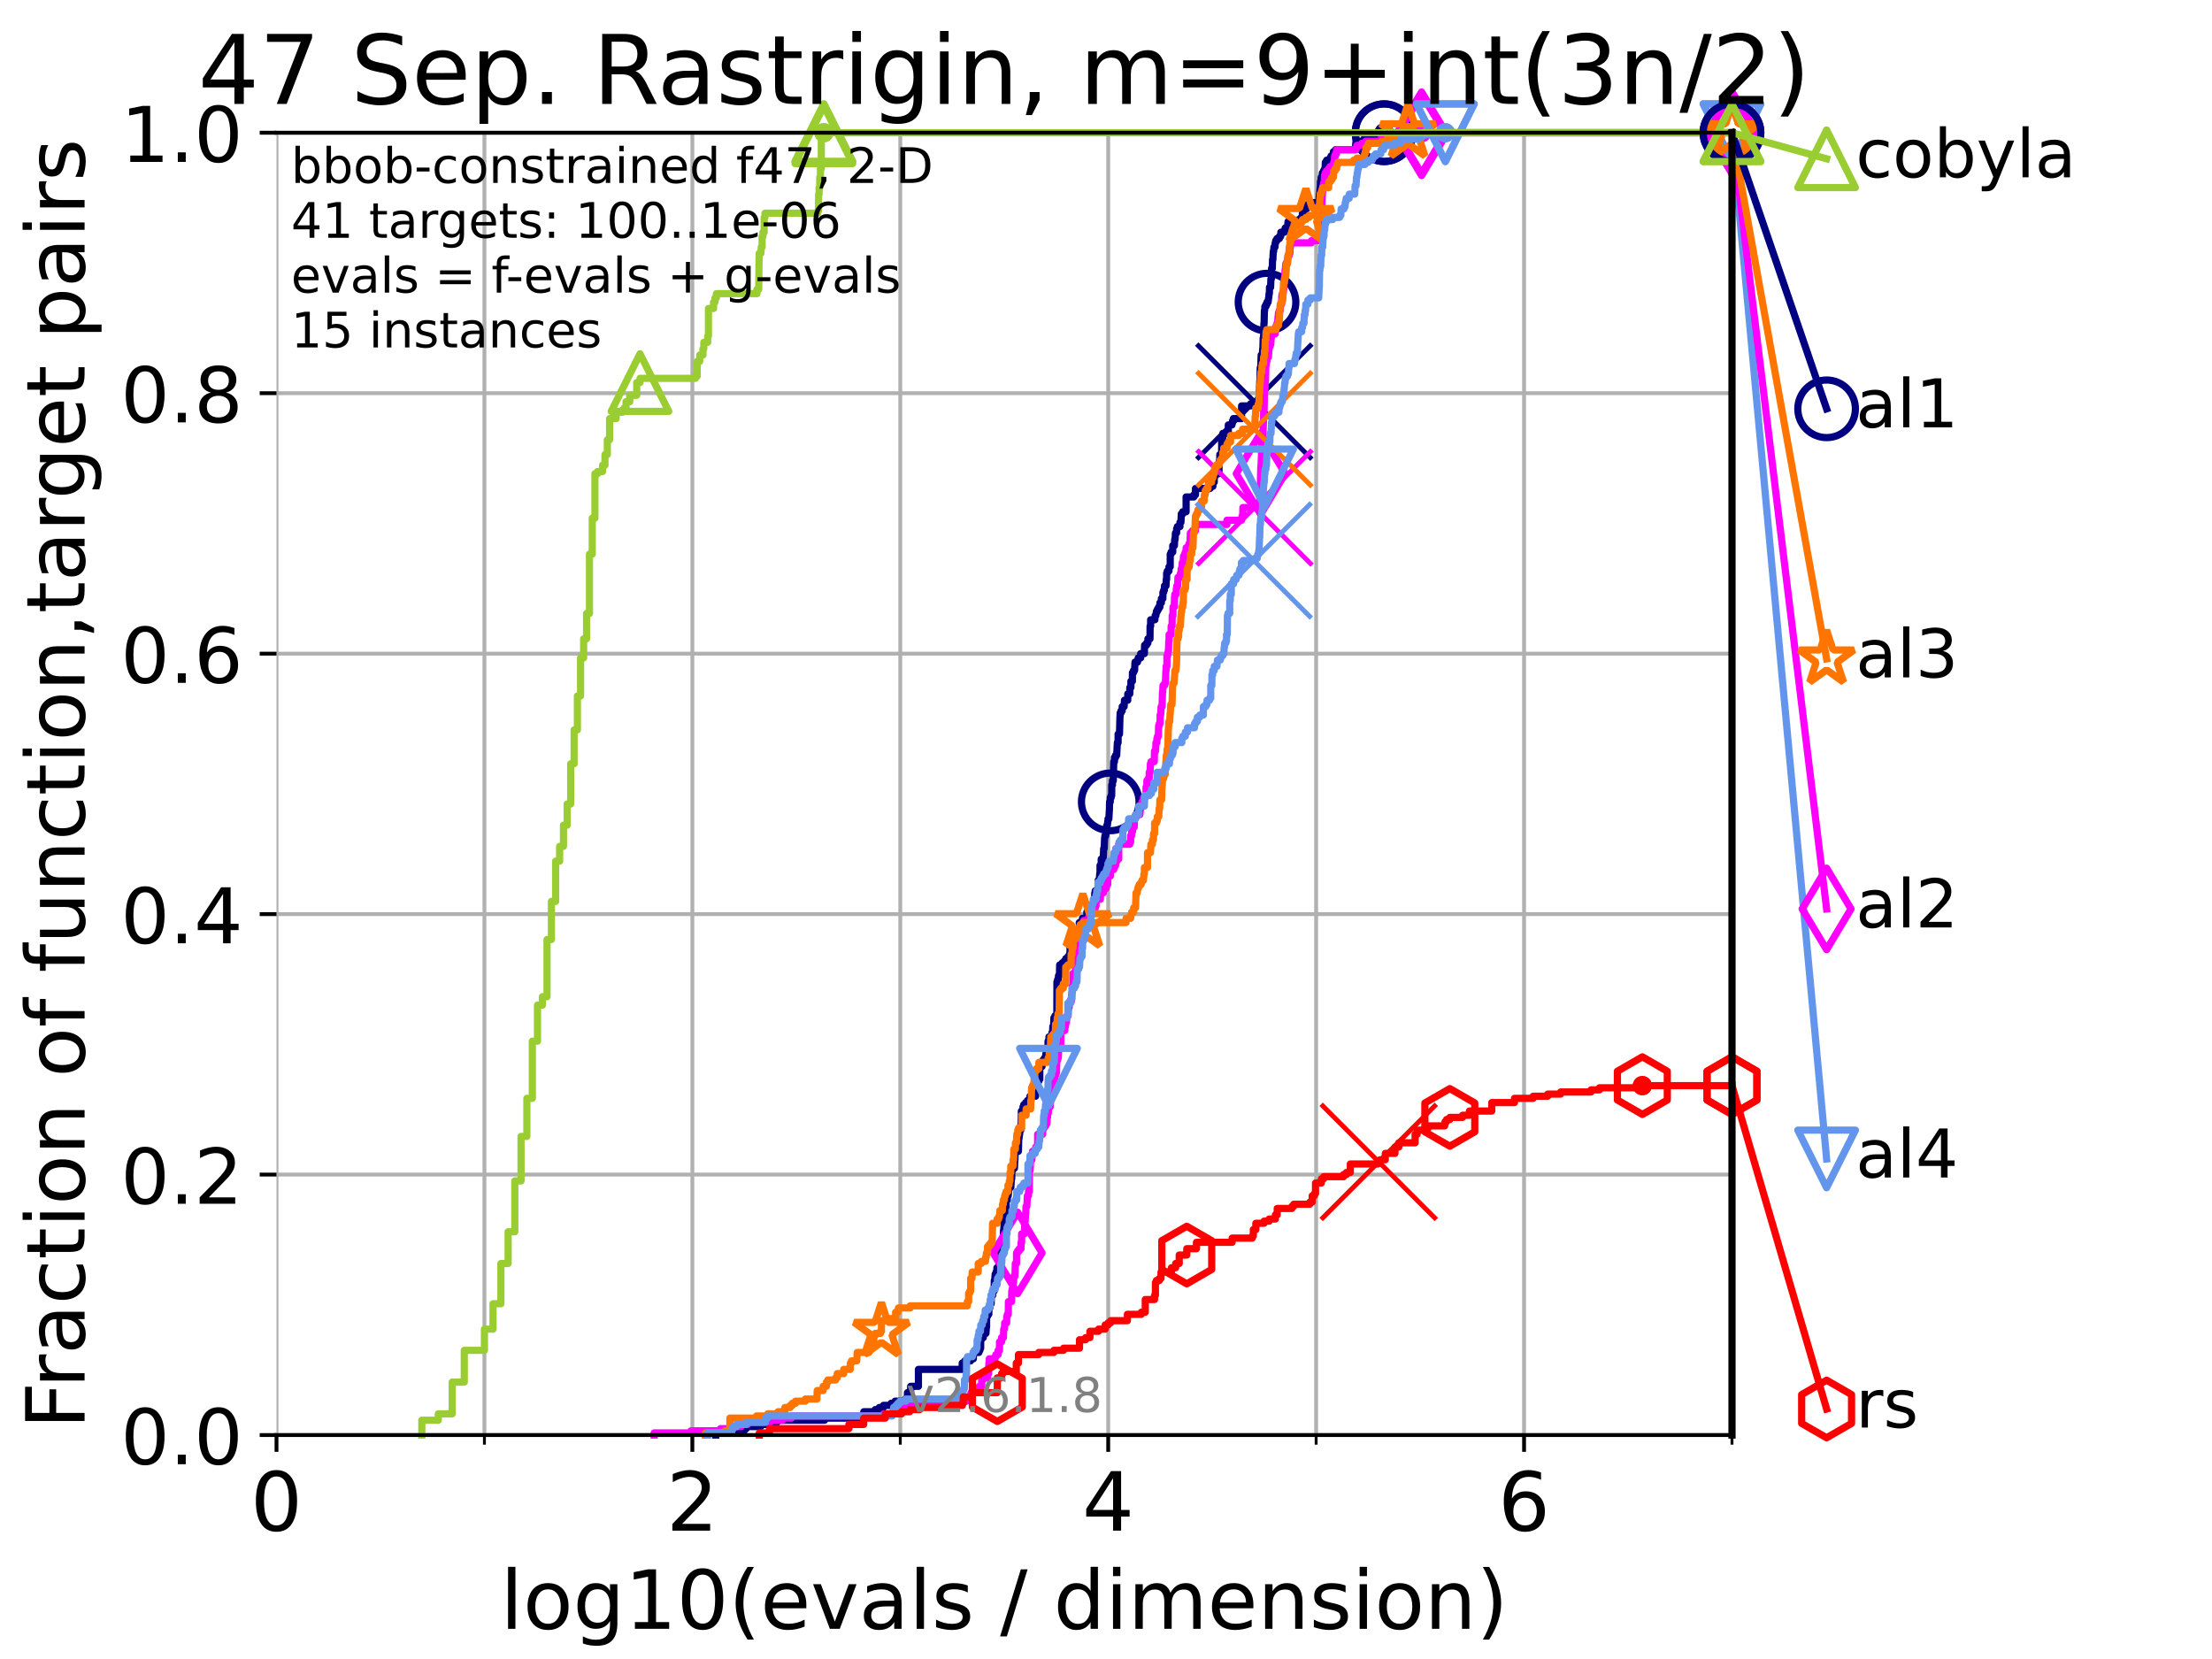 <?xml version="1.0" encoding="utf-8" standalone="no"?>
<!DOCTYPE svg PUBLIC "-//W3C//DTD SVG 1.1//EN"
  "http://www.w3.org/Graphics/SVG/1.1/DTD/svg11.dtd">
<!-- Created with matplotlib (https://matplotlib.org/) -->
<svg height="345.6pt" version="1.1" viewBox="0 0 460.8 345.6" width="460.8pt" xmlns="http://www.w3.org/2000/svg" xmlns:xlink="http://www.w3.org/1999/xlink">
 <defs>
  <style type="text/css">*{stroke-linecap:butt;stroke-linejoin:round;}</style>
 </defs>
 <g id="figure_1">
  <g id="patch_1">
   <path d="M 0 345.6 
L 460.8 345.6 
L 460.8 0 
L 0 0 
z
" style="fill:#ffffff;"/>
  </g>
  <g id="axes_1">
   <g id="patch_2">
    <path d="M 57.6 298.944 
L 360.806 298.944 
L 360.806 27.648 
L 57.6 27.648 
z
" style="fill:#ffffff;"/>
   </g>
   <g id="matplotlib.axis_1">
    <g id="xtick_1">
     <g id="line2d_1">
      <path clip-path="url(#p7c7a5b4269)" d="M 57.6 298.944 
L 57.6 27.648 
" style="fill:none;stroke:#b0b0b0;stroke-linecap:square;stroke-width:0.8;"/>
     </g>
     <g id="line2d_2">
      <defs>
       <path d="M 0 0 
L 0 3.5 
" id="m6c8b5bd240" style="stroke:#000000;stroke-width:0.8;"/>
      </defs>
      <g>
       <use style="stroke:#000000;stroke-width:0.8;" x="57.6" xlink:href="#m6c8b5bd240" y="298.944"/>
      </g>
     </g>
     <g id="text_1">
      <!-- 0 -->
      <g transform="translate(52.192 318.861)scale(0.17 -0.17)">
       <defs>
        <path d="M 31.781 66.406 
Q 24.172 66.406 20.328 58.906 
Q 16.5 51.422 16.5 36.375 
Q 16.5 21.391 20.328 13.891 
Q 24.172 6.391 31.781 6.391 
Q 39.453 6.391 43.281 13.891 
Q 47.125 21.391 47.125 36.375 
Q 47.125 51.422 43.281 58.906 
Q 39.453 66.406 31.781 66.406 
z
M 31.781 74.219 
Q 44.047 74.219 50.516 64.516 
Q 56.984 54.828 56.984 36.375 
Q 56.984 17.969 50.516 8.266 
Q 44.047 -1.422 31.781 -1.422 
Q 19.531 -1.422 13.062 8.266 
Q 6.594 17.969 6.594 36.375 
Q 6.594 54.828 13.062 64.516 
Q 19.531 74.219 31.781 74.219 
z
" id="DejaVuSans-48"/>
       </defs>
       <use xlink:href="#DejaVuSans-48"/>
      </g>
     </g>
    </g>
    <g id="xtick_2">
     <g id="line2d_3">
      <path clip-path="url(#p7c7a5b4269)" d="M 144.23 298.944 
L 144.23 27.648 
" style="fill:none;stroke:#b0b0b0;stroke-linecap:square;stroke-width:0.8;"/>
     </g>
     <g id="line2d_4">
      <g>
       <use style="stroke:#000000;stroke-width:0.8;" x="144.23" xlink:href="#m6c8b5bd240" y="298.944"/>
      </g>
     </g>
     <g id="text_2">
      <!-- 2 -->
      <g transform="translate(138.822 318.861)scale(0.17 -0.17)">
       <defs>
        <path d="M 19.188 8.297 
L 53.609 8.297 
L 53.609 0 
L 7.328 0 
L 7.328 8.297 
Q 12.938 14.109 22.625 23.891 
Q 32.328 33.688 34.812 36.531 
Q 39.547 41.844 41.422 45.531 
Q 43.312 49.219 43.312 52.781 
Q 43.312 58.594 39.234 62.25 
Q 35.156 65.922 28.609 65.922 
Q 23.969 65.922 18.812 64.312 
Q 13.672 62.703 7.812 59.422 
L 7.812 69.391 
Q 13.766 71.781 18.938 73 
Q 24.125 74.219 28.422 74.219 
Q 39.75 74.219 46.484 68.547 
Q 53.219 62.891 53.219 53.422 
Q 53.219 48.922 51.531 44.891 
Q 49.859 40.875 45.406 35.406 
Q 44.188 33.984 37.641 27.219 
Q 31.109 20.453 19.188 8.297 
z
" id="DejaVuSans-50"/>
       </defs>
       <use xlink:href="#DejaVuSans-50"/>
      </g>
     </g>
    </g>
    <g id="xtick_3">
     <g id="line2d_5">
      <path clip-path="url(#p7c7a5b4269)" d="M 230.861 298.944 
L 230.861 27.648 
" style="fill:none;stroke:#b0b0b0;stroke-linecap:square;stroke-width:0.8;"/>
     </g>
     <g id="line2d_6">
      <g>
       <use style="stroke:#000000;stroke-width:0.8;" x="230.861" xlink:href="#m6c8b5bd240" y="298.944"/>
      </g>
     </g>
     <g id="text_3">
      <!-- 4 -->
      <g transform="translate(225.453 318.861)scale(0.17 -0.17)">
       <defs>
        <path d="M 37.797 64.312 
L 12.891 25.391 
L 37.797 25.391 
z
M 35.203 72.906 
L 47.609 72.906 
L 47.609 25.391 
L 58.016 25.391 
L 58.016 17.188 
L 47.609 17.188 
L 47.609 0 
L 37.797 0 
L 37.797 17.188 
L 4.891 17.188 
L 4.891 26.703 
z
" id="DejaVuSans-52"/>
       </defs>
       <use xlink:href="#DejaVuSans-52"/>
      </g>
     </g>
    </g>
    <g id="xtick_4">
     <g id="line2d_7">
      <path clip-path="url(#p7c7a5b4269)" d="M 317.491 298.944 
L 317.491 27.648 
" style="fill:none;stroke:#b0b0b0;stroke-linecap:square;stroke-width:0.8;"/>
     </g>
     <g id="line2d_8">
      <g>
       <use style="stroke:#000000;stroke-width:0.8;" x="317.491" xlink:href="#m6c8b5bd240" y="298.944"/>
      </g>
     </g>
     <g id="text_4">
      <!-- 6 -->
      <g transform="translate(312.083 318.861)scale(0.17 -0.17)">
       <defs>
        <path d="M 33.016 40.375 
Q 26.375 40.375 22.484 35.828 
Q 18.609 31.297 18.609 23.391 
Q 18.609 15.531 22.484 10.953 
Q 26.375 6.391 33.016 6.391 
Q 39.656 6.391 43.531 10.953 
Q 47.406 15.531 47.406 23.391 
Q 47.406 31.297 43.531 35.828 
Q 39.656 40.375 33.016 40.375 
z
M 52.594 71.297 
L 52.594 62.312 
Q 48.875 64.062 45.094 64.984 
Q 41.312 65.922 37.594 65.922 
Q 27.828 65.922 22.672 59.328 
Q 17.531 52.734 16.797 39.406 
Q 19.672 43.656 24.016 45.922 
Q 28.375 48.188 33.594 48.188 
Q 44.578 48.188 50.953 41.516 
Q 57.328 34.859 57.328 23.391 
Q 57.328 12.156 50.688 5.359 
Q 44.047 -1.422 33.016 -1.422 
Q 20.359 -1.422 13.672 8.266 
Q 6.984 17.969 6.984 36.375 
Q 6.984 53.656 15.188 63.938 
Q 23.391 74.219 37.203 74.219 
Q 40.922 74.219 44.703 73.484 
Q 48.484 72.75 52.594 71.297 
z
" id="DejaVuSans-54"/>
       </defs>
       <use xlink:href="#DejaVuSans-54"/>
      </g>
     </g>
    </g>
    <g id="xtick_5">
     <g id="line2d_9">
      <path clip-path="url(#p7c7a5b4269)" d="M 100.915 298.944 
L 100.915 27.648 
" style="fill:none;stroke:#b0b0b0;stroke-linecap:square;stroke-width:0.8;"/>
     </g>
     <g id="line2d_10">
      <defs>
       <path d="M 0 0 
L 0 2 
" id="mfc22e802b6" style="stroke:#000000;stroke-width:0.6;"/>
      </defs>
      <g>
       <use style="stroke:#000000;stroke-width:0.6;" x="100.915" xlink:href="#mfc22e802b6" y="298.944"/>
      </g>
     </g>
    </g>
    <g id="xtick_6">
     <g id="line2d_11">
      <path clip-path="url(#p7c7a5b4269)" d="M 187.546 298.944 
L 187.546 27.648 
" style="fill:none;stroke:#b0b0b0;stroke-linecap:square;stroke-width:0.8;"/>
     </g>
     <g id="line2d_12">
      <g>
       <use style="stroke:#000000;stroke-width:0.6;" x="187.546" xlink:href="#mfc22e802b6" y="298.944"/>
      </g>
     </g>
    </g>
    <g id="xtick_7">
     <g id="line2d_13">
      <path clip-path="url(#p7c7a5b4269)" d="M 274.176 298.944 
L 274.176 27.648 
" style="fill:none;stroke:#b0b0b0;stroke-linecap:square;stroke-width:0.8;"/>
     </g>
     <g id="line2d_14">
      <g>
       <use style="stroke:#000000;stroke-width:0.6;" x="274.176" xlink:href="#mfc22e802b6" y="298.944"/>
      </g>
     </g>
    </g>
    <g id="xtick_8">
     <g id="line2d_15">
      <path clip-path="url(#p7c7a5b4269)" d="M 360.806 298.944 
L 360.806 27.648 
" style="fill:none;stroke:#b0b0b0;stroke-linecap:square;stroke-width:0.8;"/>
     </g>
     <g id="line2d_16">
      <g>
       <use style="stroke:#000000;stroke-width:0.6;" x="360.806" xlink:href="#mfc22e802b6" y="298.944"/>
      </g>
     </g>
    </g>
    <g id="text_5">
     <!-- log10(evals / dimension) -->
     <g transform="translate(104.239 339.314)scale(0.17 -0.17)">
      <defs>
       <path d="M 9.422 75.984 
L 18.406 75.984 
L 18.406 0 
L 9.422 0 
z
" id="DejaVuSans-108"/>
       <path d="M 30.609 48.391 
Q 23.391 48.391 19.188 42.75 
Q 14.984 37.109 14.984 27.297 
Q 14.984 17.484 19.156 11.844 
Q 23.344 6.203 30.609 6.203 
Q 37.797 6.203 41.984 11.859 
Q 46.188 17.531 46.188 27.297 
Q 46.188 37.016 41.984 42.703 
Q 37.797 48.391 30.609 48.391 
z
M 30.609 56 
Q 42.328 56 49.016 48.375 
Q 55.719 40.766 55.719 27.297 
Q 55.719 13.875 49.016 6.219 
Q 42.328 -1.422 30.609 -1.422 
Q 18.844 -1.422 12.172 6.219 
Q 5.516 13.875 5.516 27.297 
Q 5.516 40.766 12.172 48.375 
Q 18.844 56 30.609 56 
z
" id="DejaVuSans-111"/>
       <path d="M 45.406 27.984 
Q 45.406 37.75 41.375 43.109 
Q 37.359 48.484 30.078 48.484 
Q 22.859 48.484 18.828 43.109 
Q 14.797 37.75 14.797 27.984 
Q 14.797 18.266 18.828 12.891 
Q 22.859 7.516 30.078 7.516 
Q 37.359 7.516 41.375 12.891 
Q 45.406 18.266 45.406 27.984 
z
M 54.391 6.781 
Q 54.391 -7.172 48.188 -13.984 
Q 42 -20.797 29.203 -20.797 
Q 24.469 -20.797 20.266 -20.094 
Q 16.062 -19.391 12.109 -17.922 
L 12.109 -9.188 
Q 16.062 -11.328 19.922 -12.344 
Q 23.781 -13.375 27.781 -13.375 
Q 36.625 -13.375 41.016 -8.766 
Q 45.406 -4.156 45.406 5.172 
L 45.406 9.625 
Q 42.625 4.781 38.281 2.391 
Q 33.938 0 27.875 0 
Q 17.828 0 11.672 7.656 
Q 5.516 15.328 5.516 27.984 
Q 5.516 40.672 11.672 48.328 
Q 17.828 56 27.875 56 
Q 33.938 56 38.281 53.609 
Q 42.625 51.219 45.406 46.391 
L 45.406 54.688 
L 54.391 54.688 
z
" id="DejaVuSans-103"/>
       <path d="M 12.406 8.297 
L 28.516 8.297 
L 28.516 63.922 
L 10.984 60.406 
L 10.984 69.391 
L 28.422 72.906 
L 38.281 72.906 
L 38.281 8.297 
L 54.391 8.297 
L 54.391 0 
L 12.406 0 
z
" id="DejaVuSans-49"/>
       <path d="M 31 75.875 
Q 24.469 64.656 21.281 53.656 
Q 18.109 42.672 18.109 31.391 
Q 18.109 20.125 21.312 9.062 
Q 24.516 -2 31 -13.188 
L 23.188 -13.188 
Q 15.875 -1.703 12.234 9.375 
Q 8.594 20.453 8.594 31.391 
Q 8.594 42.281 12.203 53.312 
Q 15.828 64.359 23.188 75.875 
z
" id="DejaVuSans-40"/>
       <path d="M 56.203 29.594 
L 56.203 25.203 
L 14.891 25.203 
Q 15.484 15.922 20.484 11.062 
Q 25.484 6.203 34.422 6.203 
Q 39.594 6.203 44.453 7.469 
Q 49.312 8.734 54.109 11.281 
L 54.109 2.781 
Q 49.266 0.734 44.188 -0.344 
Q 39.109 -1.422 33.891 -1.422 
Q 20.797 -1.422 13.156 6.188 
Q 5.516 13.812 5.516 26.812 
Q 5.516 40.234 12.766 48.109 
Q 20.016 56 32.328 56 
Q 43.359 56 49.781 48.891 
Q 56.203 41.797 56.203 29.594 
z
M 47.219 32.234 
Q 47.125 39.594 43.094 43.984 
Q 39.062 48.391 32.422 48.391 
Q 24.906 48.391 20.391 44.141 
Q 15.875 39.891 15.188 32.172 
z
" id="DejaVuSans-101"/>
       <path d="M 2.984 54.688 
L 12.5 54.688 
L 29.594 8.797 
L 46.688 54.688 
L 56.203 54.688 
L 35.688 0 
L 23.484 0 
z
" id="DejaVuSans-118"/>
       <path d="M 34.281 27.484 
Q 23.391 27.484 19.188 25 
Q 14.984 22.516 14.984 16.5 
Q 14.984 11.719 18.141 8.906 
Q 21.297 6.109 26.703 6.109 
Q 34.188 6.109 38.703 11.406 
Q 43.219 16.703 43.219 25.484 
L 43.219 27.484 
z
M 52.203 31.203 
L 52.203 0 
L 43.219 0 
L 43.219 8.297 
Q 40.141 3.328 35.547 0.953 
Q 30.953 -1.422 24.312 -1.422 
Q 15.922 -1.422 10.953 3.297 
Q 6 8.016 6 15.922 
Q 6 25.141 12.172 29.828 
Q 18.359 34.516 30.609 34.516 
L 43.219 34.516 
L 43.219 35.406 
Q 43.219 41.609 39.141 45 
Q 35.062 48.391 27.688 48.391 
Q 23 48.391 18.547 47.266 
Q 14.109 46.141 10.016 43.891 
L 10.016 52.203 
Q 14.938 54.109 19.578 55.047 
Q 24.219 56 28.609 56 
Q 40.484 56 46.344 49.844 
Q 52.203 43.703 52.203 31.203 
z
" id="DejaVuSans-97"/>
       <path d="M 44.281 53.078 
L 44.281 44.578 
Q 40.484 46.531 36.375 47.5 
Q 32.281 48.484 27.875 48.484 
Q 21.188 48.484 17.844 46.438 
Q 14.5 44.391 14.5 40.281 
Q 14.5 37.156 16.891 35.375 
Q 19.281 33.594 26.516 31.984 
L 29.594 31.297 
Q 39.156 29.25 43.188 25.516 
Q 47.219 21.781 47.219 15.094 
Q 47.219 7.469 41.188 3.016 
Q 35.156 -1.422 24.609 -1.422 
Q 20.219 -1.422 15.453 -0.562 
Q 10.688 0.297 5.422 2 
L 5.422 11.281 
Q 10.406 8.688 15.234 7.391 
Q 20.062 6.109 24.812 6.109 
Q 31.156 6.109 34.562 8.281 
Q 37.984 10.453 37.984 14.406 
Q 37.984 18.062 35.516 20.016 
Q 33.062 21.969 24.703 23.781 
L 21.578 24.516 
Q 13.234 26.266 9.516 29.906 
Q 5.812 33.547 5.812 39.891 
Q 5.812 47.609 11.281 51.797 
Q 16.75 56 26.812 56 
Q 31.781 56 36.172 55.266 
Q 40.578 54.547 44.281 53.078 
z
" id="DejaVuSans-115"/>
       <path id="DejaVuSans-32"/>
       <path d="M 25.391 72.906 
L 33.688 72.906 
L 8.297 -9.281 
L 0 -9.281 
z
" id="DejaVuSans-47"/>
       <path d="M 45.406 46.391 
L 45.406 75.984 
L 54.391 75.984 
L 54.391 0 
L 45.406 0 
L 45.406 8.203 
Q 42.578 3.328 38.25 0.953 
Q 33.938 -1.422 27.875 -1.422 
Q 17.969 -1.422 11.734 6.484 
Q 5.516 14.406 5.516 27.297 
Q 5.516 40.188 11.734 48.094 
Q 17.969 56 27.875 56 
Q 33.938 56 38.25 53.625 
Q 42.578 51.266 45.406 46.391 
z
M 14.797 27.297 
Q 14.797 17.391 18.875 11.75 
Q 22.953 6.109 30.078 6.109 
Q 37.203 6.109 41.297 11.75 
Q 45.406 17.391 45.406 27.297 
Q 45.406 37.203 41.297 42.844 
Q 37.203 48.484 30.078 48.484 
Q 22.953 48.484 18.875 42.844 
Q 14.797 37.203 14.797 27.297 
z
" id="DejaVuSans-100"/>
       <path d="M 9.422 54.688 
L 18.406 54.688 
L 18.406 0 
L 9.422 0 
z
M 9.422 75.984 
L 18.406 75.984 
L 18.406 64.594 
L 9.422 64.594 
z
" id="DejaVuSans-105"/>
       <path d="M 52 44.188 
Q 55.375 50.25 60.062 53.125 
Q 64.75 56 71.094 56 
Q 79.641 56 84.281 50.016 
Q 88.922 44.047 88.922 33.016 
L 88.922 0 
L 79.891 0 
L 79.891 32.719 
Q 79.891 40.578 77.094 44.375 
Q 74.312 48.188 68.609 48.188 
Q 61.625 48.188 57.562 43.547 
Q 53.516 38.922 53.516 30.906 
L 53.516 0 
L 44.484 0 
L 44.484 32.719 
Q 44.484 40.625 41.703 44.406 
Q 38.922 48.188 33.109 48.188 
Q 26.219 48.188 22.156 43.531 
Q 18.109 38.875 18.109 30.906 
L 18.109 0 
L 9.078 0 
L 9.078 54.688 
L 18.109 54.688 
L 18.109 46.188 
Q 21.188 51.219 25.484 53.609 
Q 29.781 56 35.688 56 
Q 41.656 56 45.828 52.969 
Q 50 49.953 52 44.188 
z
" id="DejaVuSans-109"/>
       <path d="M 54.891 33.016 
L 54.891 0 
L 45.906 0 
L 45.906 32.719 
Q 45.906 40.484 42.875 44.328 
Q 39.844 48.188 33.797 48.188 
Q 26.516 48.188 22.312 43.547 
Q 18.109 38.922 18.109 30.906 
L 18.109 0 
L 9.078 0 
L 9.078 54.688 
L 18.109 54.688 
L 18.109 46.188 
Q 21.344 51.125 25.703 53.562 
Q 30.078 56 35.797 56 
Q 45.219 56 50.047 50.172 
Q 54.891 44.344 54.891 33.016 
z
" id="DejaVuSans-110"/>
       <path d="M 8.016 75.875 
L 15.828 75.875 
Q 23.141 64.359 26.781 53.312 
Q 30.422 42.281 30.422 31.391 
Q 30.422 20.453 26.781 9.375 
Q 23.141 -1.703 15.828 -13.188 
L 8.016 -13.188 
Q 14.5 -2 17.703 9.062 
Q 20.906 20.125 20.906 31.391 
Q 20.906 42.672 17.703 53.656 
Q 14.5 64.656 8.016 75.875 
z
" id="DejaVuSans-41"/>
      </defs>
      <use xlink:href="#DejaVuSans-108"/>
      <use x="27.783" xlink:href="#DejaVuSans-111"/>
      <use x="88.965" xlink:href="#DejaVuSans-103"/>
      <use x="152.441" xlink:href="#DejaVuSans-49"/>
      <use x="216.064" xlink:href="#DejaVuSans-48"/>
      <use x="279.688" xlink:href="#DejaVuSans-40"/>
      <use x="318.701" xlink:href="#DejaVuSans-101"/>
      <use x="380.225" xlink:href="#DejaVuSans-118"/>
      <use x="439.404" xlink:href="#DejaVuSans-97"/>
      <use x="500.684" xlink:href="#DejaVuSans-108"/>
      <use x="528.467" xlink:href="#DejaVuSans-115"/>
      <use x="580.566" xlink:href="#DejaVuSans-32"/>
      <use x="612.354" xlink:href="#DejaVuSans-47"/>
      <use x="646.045" xlink:href="#DejaVuSans-32"/>
      <use x="677.832" xlink:href="#DejaVuSans-100"/>
      <use x="741.309" xlink:href="#DejaVuSans-105"/>
      <use x="769.092" xlink:href="#DejaVuSans-109"/>
      <use x="866.504" xlink:href="#DejaVuSans-101"/>
      <use x="928.027" xlink:href="#DejaVuSans-110"/>
      <use x="991.406" xlink:href="#DejaVuSans-115"/>
      <use x="1043.506" xlink:href="#DejaVuSans-105"/>
      <use x="1071.289" xlink:href="#DejaVuSans-111"/>
      <use x="1132.471" xlink:href="#DejaVuSans-110"/>
      <use x="1195.85" xlink:href="#DejaVuSans-41"/>
     </g>
    </g>
   </g>
   <g id="matplotlib.axis_2">
    <g id="ytick_1">
     <g id="line2d_17">
      <path clip-path="url(#p7c7a5b4269)" d="M 57.6 298.944 
L 360.806 298.944 
" style="fill:none;stroke:#b0b0b0;stroke-linecap:square;stroke-width:0.8;"/>
     </g>
     <g id="line2d_18">
      <defs>
       <path d="M 0 0 
L -3.5 0 
" id="m3af9dd63f0" style="stroke:#000000;stroke-width:0.8;"/>
      </defs>
      <g>
       <use style="stroke:#000000;stroke-width:0.8;" x="57.6" xlink:href="#m3af9dd63f0" y="298.944"/>
      </g>
     </g>
     <g id="text_6">
      <!-- 0.0 -->
      <g transform="translate(25.155 305.023)scale(0.16 -0.16)">
       <defs>
        <path d="M 10.688 12.406 
L 21 12.406 
L 21 0 
L 10.688 0 
z
" id="DejaVuSans-46"/>
       </defs>
       <use xlink:href="#DejaVuSans-48"/>
       <use x="63.623" xlink:href="#DejaVuSans-46"/>
       <use x="95.41" xlink:href="#DejaVuSans-48"/>
      </g>
     </g>
    </g>
    <g id="ytick_2">
     <g id="line2d_19">
      <path clip-path="url(#p7c7a5b4269)" d="M 57.6 244.685 
L 360.806 244.685 
" style="fill:none;stroke:#b0b0b0;stroke-linecap:square;stroke-width:0.8;"/>
     </g>
     <g id="line2d_20">
      <g>
       <use style="stroke:#000000;stroke-width:0.8;" x="57.6" xlink:href="#m3af9dd63f0" y="244.685"/>
      </g>
     </g>
     <g id="text_7">
      <!-- 0.2 -->
      <g transform="translate(25.155 250.764)scale(0.16 -0.16)">
       <use xlink:href="#DejaVuSans-48"/>
       <use x="63.623" xlink:href="#DejaVuSans-46"/>
       <use x="95.41" xlink:href="#DejaVuSans-50"/>
      </g>
     </g>
    </g>
    <g id="ytick_3">
     <g id="line2d_21">
      <path clip-path="url(#p7c7a5b4269)" d="M 57.6 190.426 
L 360.806 190.426 
" style="fill:none;stroke:#b0b0b0;stroke-linecap:square;stroke-width:0.8;"/>
     </g>
     <g id="line2d_22">
      <g>
       <use style="stroke:#000000;stroke-width:0.8;" x="57.6" xlink:href="#m3af9dd63f0" y="190.426"/>
      </g>
     </g>
     <g id="text_8">
      <!-- 0.4 -->
      <g transform="translate(25.155 196.504)scale(0.16 -0.16)">
       <use xlink:href="#DejaVuSans-48"/>
       <use x="63.623" xlink:href="#DejaVuSans-46"/>
       <use x="95.41" xlink:href="#DejaVuSans-52"/>
      </g>
     </g>
    </g>
    <g id="ytick_4">
     <g id="line2d_23">
      <path clip-path="url(#p7c7a5b4269)" d="M 57.6 136.166 
L 360.806 136.166 
" style="fill:none;stroke:#b0b0b0;stroke-linecap:square;stroke-width:0.8;"/>
     </g>
     <g id="line2d_24">
      <g>
       <use style="stroke:#000000;stroke-width:0.8;" x="57.6" xlink:href="#m3af9dd63f0" y="136.166"/>
      </g>
     </g>
     <g id="text_9">
      <!-- 0.6 -->
      <g transform="translate(25.155 142.245)scale(0.16 -0.16)">
       <use xlink:href="#DejaVuSans-48"/>
       <use x="63.623" xlink:href="#DejaVuSans-46"/>
       <use x="95.41" xlink:href="#DejaVuSans-54"/>
      </g>
     </g>
    </g>
    <g id="ytick_5">
     <g id="line2d_25">
      <path clip-path="url(#p7c7a5b4269)" d="M 57.6 81.907 
L 360.806 81.907 
" style="fill:none;stroke:#b0b0b0;stroke-linecap:square;stroke-width:0.8;"/>
     </g>
     <g id="line2d_26">
      <g>
       <use style="stroke:#000000;stroke-width:0.8;" x="57.6" xlink:href="#m3af9dd63f0" y="81.907"/>
      </g>
     </g>
     <g id="text_10">
      <!-- 0.8 -->
      <g transform="translate(25.155 87.986)scale(0.16 -0.16)">
       <defs>
        <path d="M 31.781 34.625 
Q 24.75 34.625 20.719 30.859 
Q 16.703 27.094 16.703 20.516 
Q 16.703 13.922 20.719 10.156 
Q 24.75 6.391 31.781 6.391 
Q 38.812 6.391 42.859 10.172 
Q 46.922 13.969 46.922 20.516 
Q 46.922 27.094 42.891 30.859 
Q 38.875 34.625 31.781 34.625 
z
M 21.922 38.812 
Q 15.578 40.375 12.031 44.719 
Q 8.5 49.078 8.5 55.328 
Q 8.5 64.062 14.719 69.141 
Q 20.953 74.219 31.781 74.219 
Q 42.672 74.219 48.875 69.141 
Q 55.078 64.062 55.078 55.328 
Q 55.078 49.078 51.531 44.719 
Q 48 40.375 41.703 38.812 
Q 48.828 37.156 52.797 32.312 
Q 56.781 27.484 56.781 20.516 
Q 56.781 9.906 50.312 4.234 
Q 43.844 -1.422 31.781 -1.422 
Q 19.734 -1.422 13.25 4.234 
Q 6.781 9.906 6.781 20.516 
Q 6.781 27.484 10.781 32.312 
Q 14.797 37.156 21.922 38.812 
z
M 18.312 54.391 
Q 18.312 48.734 21.844 45.562 
Q 25.391 42.391 31.781 42.391 
Q 38.141 42.391 41.719 45.562 
Q 45.312 48.734 45.312 54.391 
Q 45.312 60.062 41.719 63.234 
Q 38.141 66.406 31.781 66.406 
Q 25.391 66.406 21.844 63.234 
Q 18.312 60.062 18.312 54.391 
z
" id="DejaVuSans-56"/>
       </defs>
       <use xlink:href="#DejaVuSans-48"/>
       <use x="63.623" xlink:href="#DejaVuSans-46"/>
       <use x="95.41" xlink:href="#DejaVuSans-56"/>
      </g>
     </g>
    </g>
    <g id="ytick_6">
     <g id="line2d_27">
      <path clip-path="url(#p7c7a5b4269)" d="M 57.6 27.648 
L 360.806 27.648 
" style="fill:none;stroke:#b0b0b0;stroke-linecap:square;stroke-width:0.8;"/>
     </g>
     <g id="line2d_28">
      <g>
       <use style="stroke:#000000;stroke-width:0.8;" x="57.6" xlink:href="#m3af9dd63f0" y="27.648"/>
      </g>
     </g>
     <g id="text_11">
      <!-- 1.0 -->
      <g transform="translate(25.155 33.727)scale(0.16 -0.16)">
       <use xlink:href="#DejaVuSans-49"/>
       <use x="63.623" xlink:href="#DejaVuSans-46"/>
       <use x="95.41" xlink:href="#DejaVuSans-48"/>
      </g>
     </g>
    </g>
    <g id="text_12">
     <!-- Fraction of function,target pairs -->
     <g transform="translate(17.62 297.681)rotate(-90)scale(0.17 -0.17)">
      <defs>
       <path d="M 9.812 72.906 
L 51.703 72.906 
L 51.703 64.594 
L 19.672 64.594 
L 19.672 43.109 
L 48.578 43.109 
L 48.578 34.812 
L 19.672 34.812 
L 19.672 0 
L 9.812 0 
z
" id="DejaVuSans-70"/>
       <path d="M 41.109 46.297 
Q 39.594 47.172 37.812 47.578 
Q 36.031 48 33.891 48 
Q 26.266 48 22.188 43.047 
Q 18.109 38.094 18.109 28.812 
L 18.109 0 
L 9.078 0 
L 9.078 54.688 
L 18.109 54.688 
L 18.109 46.188 
Q 20.953 51.172 25.484 53.578 
Q 30.031 56 36.531 56 
Q 37.453 56 38.578 55.875 
Q 39.703 55.766 41.062 55.516 
z
" id="DejaVuSans-114"/>
       <path d="M 48.781 52.594 
L 48.781 44.188 
Q 44.969 46.297 41.141 47.344 
Q 37.312 48.391 33.406 48.391 
Q 24.656 48.391 19.812 42.844 
Q 14.984 37.312 14.984 27.297 
Q 14.984 17.281 19.812 11.734 
Q 24.656 6.203 33.406 6.203 
Q 37.312 6.203 41.141 7.25 
Q 44.969 8.297 48.781 10.406 
L 48.781 2.094 
Q 45.016 0.344 40.984 -0.531 
Q 36.969 -1.422 32.422 -1.422 
Q 20.062 -1.422 12.781 6.344 
Q 5.516 14.109 5.516 27.297 
Q 5.516 40.672 12.859 48.328 
Q 20.219 56 33.016 56 
Q 37.156 56 41.109 55.141 
Q 45.062 54.297 48.781 52.594 
z
" id="DejaVuSans-99"/>
       <path d="M 18.312 70.219 
L 18.312 54.688 
L 36.812 54.688 
L 36.812 47.703 
L 18.312 47.703 
L 18.312 18.016 
Q 18.312 11.328 20.141 9.422 
Q 21.969 7.516 27.594 7.516 
L 36.812 7.516 
L 36.812 0 
L 27.594 0 
Q 17.188 0 13.234 3.875 
Q 9.281 7.766 9.281 18.016 
L 9.281 47.703 
L 2.688 47.703 
L 2.688 54.688 
L 9.281 54.688 
L 9.281 70.219 
z
" id="DejaVuSans-116"/>
       <path d="M 37.109 75.984 
L 37.109 68.5 
L 28.516 68.5 
Q 23.688 68.5 21.797 66.547 
Q 19.922 64.594 19.922 59.516 
L 19.922 54.688 
L 34.719 54.688 
L 34.719 47.703 
L 19.922 47.703 
L 19.922 0 
L 10.891 0 
L 10.891 47.703 
L 2.297 47.703 
L 2.297 54.688 
L 10.891 54.688 
L 10.891 58.5 
Q 10.891 67.625 15.141 71.797 
Q 19.391 75.984 28.609 75.984 
z
" id="DejaVuSans-102"/>
       <path d="M 8.5 21.578 
L 8.5 54.688 
L 17.484 54.688 
L 17.484 21.922 
Q 17.484 14.156 20.5 10.266 
Q 23.531 6.391 29.594 6.391 
Q 36.859 6.391 41.078 11.031 
Q 45.312 15.672 45.312 23.688 
L 45.312 54.688 
L 54.297 54.688 
L 54.297 0 
L 45.312 0 
L 45.312 8.406 
Q 42.047 3.422 37.719 1 
Q 33.406 -1.422 27.688 -1.422 
Q 18.266 -1.422 13.375 4.438 
Q 8.5 10.297 8.5 21.578 
z
M 31.109 56 
z
" id="DejaVuSans-117"/>
       <path d="M 11.719 12.406 
L 22.016 12.406 
L 22.016 4 
L 14.016 -11.625 
L 7.719 -11.625 
L 11.719 4 
z
" id="DejaVuSans-44"/>
       <path d="M 18.109 8.203 
L 18.109 -20.797 
L 9.078 -20.797 
L 9.078 54.688 
L 18.109 54.688 
L 18.109 46.391 
Q 20.953 51.266 25.266 53.625 
Q 29.594 56 35.594 56 
Q 45.562 56 51.781 48.094 
Q 58.016 40.188 58.016 27.297 
Q 58.016 14.406 51.781 6.484 
Q 45.562 -1.422 35.594 -1.422 
Q 29.594 -1.422 25.266 0.953 
Q 20.953 3.328 18.109 8.203 
z
M 48.688 27.297 
Q 48.688 37.203 44.609 42.844 
Q 40.531 48.484 33.406 48.484 
Q 26.266 48.484 22.188 42.844 
Q 18.109 37.203 18.109 27.297 
Q 18.109 17.391 22.188 11.75 
Q 26.266 6.109 33.406 6.109 
Q 40.531 6.109 44.609 11.75 
Q 48.688 17.391 48.688 27.297 
z
" id="DejaVuSans-112"/>
      </defs>
      <use xlink:href="#DejaVuSans-70"/>
      <use x="50.27" xlink:href="#DejaVuSans-114"/>
      <use x="91.383" xlink:href="#DejaVuSans-97"/>
      <use x="152.662" xlink:href="#DejaVuSans-99"/>
      <use x="207.643" xlink:href="#DejaVuSans-116"/>
      <use x="246.852" xlink:href="#DejaVuSans-105"/>
      <use x="274.635" xlink:href="#DejaVuSans-111"/>
      <use x="335.816" xlink:href="#DejaVuSans-110"/>
      <use x="399.195" xlink:href="#DejaVuSans-32"/>
      <use x="430.982" xlink:href="#DejaVuSans-111"/>
      <use x="492.164" xlink:href="#DejaVuSans-102"/>
      <use x="527.369" xlink:href="#DejaVuSans-32"/>
      <use x="559.156" xlink:href="#DejaVuSans-102"/>
      <use x="594.361" xlink:href="#DejaVuSans-117"/>
      <use x="657.74" xlink:href="#DejaVuSans-110"/>
      <use x="721.119" xlink:href="#DejaVuSans-99"/>
      <use x="776.1" xlink:href="#DejaVuSans-116"/>
      <use x="815.309" xlink:href="#DejaVuSans-105"/>
      <use x="843.092" xlink:href="#DejaVuSans-111"/>
      <use x="904.273" xlink:href="#DejaVuSans-110"/>
      <use x="967.652" xlink:href="#DejaVuSans-44"/>
      <use x="999.439" xlink:href="#DejaVuSans-116"/>
      <use x="1038.648" xlink:href="#DejaVuSans-97"/>
      <use x="1099.928" xlink:href="#DejaVuSans-114"/>
      <use x="1139.291" xlink:href="#DejaVuSans-103"/>
      <use x="1202.768" xlink:href="#DejaVuSans-101"/>
      <use x="1264.291" xlink:href="#DejaVuSans-116"/>
      <use x="1303.5" xlink:href="#DejaVuSans-32"/>
      <use x="1335.287" xlink:href="#DejaVuSans-112"/>
      <use x="1398.764" xlink:href="#DejaVuSans-97"/>
      <use x="1460.043" xlink:href="#DejaVuSans-105"/>
      <use x="1487.826" xlink:href="#DejaVuSans-114"/>
      <use x="1528.939" xlink:href="#DejaVuSans-115"/>
     </g>
    </g>
   </g>
   <g id="line2d_29">
    <defs>
     <path d="M 0 1.5 
C 0.398 1.5 0.779 1.342 1.061 1.061 
C 1.342 0.779 1.5 0.398 1.5 0 
C 1.5 -0.398 1.342 -0.779 1.061 -1.061 
C 0.779 -1.342 0.398 -1.5 0 -1.5 
C -0.398 -1.5 -0.779 -1.342 -1.061 -1.061 
C -1.342 -0.779 -1.5 -0.398 -1.5 0 
C -1.5 0.398 -1.342 0.779 -1.061 1.061 
C -0.779 1.342 -0.398 1.5 0 1.5 
z
" id="mf5360df2f3" style="stroke:#000080;"/>
    </defs>
    <g>
     <use style="fill:#000080;stroke:#000080;" x="288.339" xlink:href="#mf5360df2f3" y="27.648"/>
     <use style="fill:#000080;stroke:#000080;" x="288.339" xlink:href="#mf5360df2f3" y="27.648"/>
    </g>
   </g>
   <g id="line2d_30">
    <path d="M 149.093 298.944 
L 149.093 298.503 
L 153.594 298.503 
L 153.594 298.062 
L 155.024 298.062 
L 155.024 297.621 
L 155.444 297.621 
L 155.444 297.179 
L 158.498 297.179 
L 158.498 296.738 
L 160.972 296.738 
L 160.972 296.297 
L 161.877 296.297 
L 161.877 295.856 
L 171.778 295.856 
L 171.778 295.415 
L 179.942 295.415 
L 179.942 294.092 
L 182.321 294.092 
L 182.321 293.65 
L 183.171 293.65 
L 183.171 293.209 
L 184.029 293.209 
L 184.029 292.768 
L 185.637 292.768 
L 185.637 292.327 
L 186.471 292.327 
L 186.471 291.886 
L 188.597 291.886 
L 188.597 291.445 
L 189.037 291.445 
L 189.037 290.121 
L 189.703 290.121 
L 189.703 288.798 
L 191.325 288.798 
L 191.325 285.269 
L 200.438 285.269 
L 200.448 283.946 
L 200.971 283.946 
L 200.971 283.504 
L 202.184 283.504 
L 202.184 283.063 
L 202.771 283.063 
L 202.771 281.74 
L 203.932 281.74 
L 203.932 281.299 
L 204.136 281.299 
L 204.136 280.858 
L 204.291 280.858 
L 204.291 279.093 
L 204.437 279.093 
L 204.437 278.652 
L 204.839 278.652 
L 204.839 277.77 
L 205.386 277.77 
L 205.488 276.446 
L 205.524 276.446 
L 205.524 274.241 
L 205.704 274.241 
L 205.704 273.799 
L 205.981 273.799 
L 206.031 272.476 
L 206.185 272.476 
L 206.192 271.594 
L 206.476 271.594 
L 206.503 269.829 
L 206.81 269.829 
L 206.81 268.947 
L 207.098 268.947 
L 207.131 266.741 
L 207.218 266.741 
L 207.316 265.418 
L 207.5 265.418 
L 207.5 264.977 
L 207.675 264.977 
L 207.675 264.095 
L 208.071 264.095 
L 208.146 262.771 
L 208.184 262.771 
L 208.184 261.889 
L 208.347 261.889 
L 208.427 260.566 
L 208.612 260.566 
L 208.655 258.801 
L 208.771 258.801 
L 208.771 258.36 
L 208.965 258.36 
L 209.067 256.154 
L 209.121 256.154 
L 209.205 252.625 
L 209.558 252.625 
L 209.628 249.978 
L 209.848 249.978 
L 209.848 249.096 
L 210.036 249.096 
L 210.133 247.773 
L 210.223 247.773 
L 210.223 247.332 
L 210.581 247.332 
L 210.685 245.567 
L 210.762 245.567 
L 210.789 243.803 
L 210.964 243.803 
L 210.964 243.361 
L 211.323 243.361 
L 211.408 241.597 
L 211.434 241.597 
L 211.461 240.273 
L 211.577 240.273 
L 211.577 239.832 
L 212.155 239.832 
L 212.226 237.186 
L 212.271 237.186 
L 212.372 236.303 
L 212.417 236.303 
L 212.447 235.421 
L 212.642 235.421 
L 212.75 232.333 
L 212.77 232.333 
L 212.77 231.451 
L 213.111 231.451 
L 213.111 230.569 
L 213.27 230.569 
L 213.27 230.127 
L 213.664 230.127 
L 213.664 229.686 
L 214.045 229.686 
L 214.045 229.245 
L 214.557 229.245 
L 214.557 228.363 
L 215.733 228.363 
L 215.829 225.275 
L 216.39 225.275 
L 216.39 224.834 
L 216.608 224.834 
L 216.608 222.187 
L 217.071 222.187 
L 217.071 221.305 
L 217.243 221.305 
L 217.243 220.864 
L 217.566 220.864 
L 217.566 220.423 
L 217.854 220.423 
L 217.861 219.54 
L 218.074 219.54 
L 218.074 219.099 
L 218.306 219.099 
L 218.325 216.894 
L 218.518 216.894 
L 218.518 216.011 
L 219.135 216.011 
L 219.135 215.129 
L 219.271 215.129 
L 219.33 213.806 
L 219.489 213.806 
L 219.548 212.041 
L 219.77 212.041 
L 219.77 211.6 
L 220.162 211.6 
L 220.179 204.542 
L 220.311 204.542 
L 220.311 204.101 
L 220.439 204.101 
L 220.514 203.218 
L 220.706 203.218 
L 220.748 201.013 
L 221.281 201.013 
L 221.281 200.572 
L 221.769 200.572 
L 221.769 200.13 
L 222.033 200.13 
L 222.033 199.689 
L 222.487 199.689 
L 222.487 199.248 
L 222.767 199.248 
L 222.767 198.807 
L 222.908 198.807 
L 222.908 196.601 
L 223.863 196.601 
L 223.863 195.719 
L 224.35 195.719 
L 224.35 194.396 
L 224.716 194.396 
L 224.716 193.514 
L 224.836 193.514 
L 224.836 192.19 
L 225.488 192.19 
L 225.488 191.308 
L 226.411 191.308 
L 226.411 189.984 
L 227.264 189.984 
L 227.264 189.102 
L 227.858 189.102 
L 227.858 188.661 
L 227.974 188.661 
L 228.066 186.014 
L 228.16 186.014 
L 228.16 185.573 
L 228.756 185.573 
L 228.779 183.367 
L 229.015 183.367 
L 229.086 182.044 
L 229.156 182.044 
L 229.156 180.28 
L 229.393 180.28 
L 229.405 178.956 
L 229.821 178.956 
L 229.917 176.751 
L 230.025 176.751 
L 230.11 174.545 
L 230.166 174.545 
L 230.166 174.104 
L 230.345 174.104 
L 230.453 172.339 
L 230.581 172.339 
L 230.581 171.898 
L 230.694 171.898 
L 230.779 171.016 
L 230.822 171.016 
L 230.822 170.575 
L 230.995 170.575 
L 231.094 168.81 
L 231.108 168.81 
L 231.144 167.046 
L 231.286 167.046 
L 231.286 166.163 
L 231.467 166.163 
L 231.467 165.722 
L 231.585 165.722 
L 231.603 163.517 
L 231.745 163.517 
L 231.745 162.634 
L 231.922 162.634 
L 232.007 158.664 
L 232.163 158.664 
L 232.163 157.782 
L 232.393 157.782 
L 232.393 157.341 
L 232.631 157.341 
L 232.74 155.135 
L 232.765 155.135 
L 232.765 154.694 
L 232.921 154.694 
L 232.921 152.929 
L 233.209 152.929 
L 233.305 149.4 
L 233.323 149.4 
L 233.345 148.518 
L 233.538 148.518 
L 233.538 148.077 
L 233.775 148.077 
L 233.775 147.195 
L 234.177 147.195 
L 234.247 145.871 
L 234.934 145.871 
L 234.934 144.548 
L 235.352 144.548 
L 235.364 143.225 
L 235.593 143.225 
L 235.593 141.901 
L 235.901 141.901 
L 235.901 140.137 
L 236.121 140.137 
L 236.121 139.695 
L 236.35 139.695 
L 236.444 137.931 
L 236.957 137.931 
L 236.957 137.49 
L 237.108 137.49 
L 237.108 137.049 
L 237.623 137.049 
L 237.623 136.166 
L 238.388 136.166 
L 238.44 134.402 
L 238.854 134.402 
L 238.854 133.961 
L 239.129 133.961 
L 239.129 133.078 
L 239.564 133.078 
L 239.585 130.432 
L 239.698 130.432 
L 239.698 129.108 
L 240.584 129.108 
L 240.642 128.226 
L 240.8 128.226 
L 240.904 127.344 
L 241.117 127.344 
L 241.117 126.903 
L 241.369 126.903 
L 241.369 126.462 
L 241.626 126.462 
L 241.637 125.579 
L 241.933 125.579 
L 241.933 124.697 
L 242.246 124.697 
L 242.267 123.374 
L 242.42 123.374 
L 242.42 122.932 
L 242.567 122.932 
L 242.581 122.05 
L 242.902 122.05 
L 242.945 120.727 
L 243.03 120.727 
L 243.03 119.403 
L 243.166 119.403 
L 243.166 118.962 
L 243.507 118.962 
L 243.523 118.08 
L 243.769 118.08 
L 243.785 115.433 
L 243.97 115.433 
L 243.97 114.992 
L 244.306 114.992 
L 244.306 113.669 
L 244.645 113.669 
L 244.718 112.345 
L 244.796 112.345 
L 244.868 111.022 
L 245.11 111.022 
L 245.11 110.14 
L 245.261 110.14 
L 245.261 109.698 
L 245.806 109.698 
L 245.806 108.816 
L 246.006 108.816 
L 246.088 107.052 
L 246.377 107.052 
L 246.377 106.611 
L 247.087 106.611 
L 247.087 103.523 
L 248.695 103.523 
L 248.695 103.082 
L 249.042 103.082 
L 249.042 101.758 
L 252.067 101.758 
L 252.067 101.317 
L 252.664 101.317 
L 252.664 100.435 
L 252.95 100.435 
L 252.95 99.111 
L 253.219 99.111 
L 253.219 98.67 
L 253.92 98.67 
L 253.984 96.023 
L 254.107 96.023 
L 254.107 94.7 
L 254.496 94.7 
L 254.496 92.053 
L 254.728 92.053 
L 254.728 90.289 
L 255.877 90.289 
L 255.877 88.524 
L 256.639 88.524 
L 256.639 88.083 
L 256.766 88.083 
L 256.766 87.642 
L 256.935 87.642 
L 256.935 87.201 
L 258.631 87.201 
L 258.646 84.554 
L 260.515 84.554 
L 260.515 84.113 
L 261.222 84.113 
L 261.222 83.672 
L 262.174 83.672 
L 262.279 82.348 
L 262.343 82.348 
L 262.446 79.26 
L 262.473 79.26 
L 262.529 76.614 
L 262.622 76.614 
L 262.725 73.967 
L 262.953 73.967 
L 263.05 72.643 
L 263.082 72.643 
L 263.142 70.438 
L 263.21 70.438 
L 263.302 67.35 
L 263.334 67.35 
L 263.394 64.703 
L 263.447 64.703 
L 263.508 63.821 
L 263.741 63.821 
L 263.741 63.38 
L 263.945 63.38 
L 263.945 62.939 
L 264.168 62.939 
L 264.268 62.056 
L 264.299 62.056 
L 264.374 61.174 
L 264.431 61.174 
L 264.455 59.851 
L 264.689 59.851 
L 264.755 58.086 
L 264.852 58.086 
L 264.897 55.88 
L 265.047 55.88 
L 265.089 54.116 
L 265.159 54.116 
L 265.247 52.351 
L 265.323 52.351 
L 265.384 51.469 
L 265.6 51.469 
L 265.649 50.587 
L 265.749 50.587 
L 265.749 50.146 
L 266.003 50.146 
L 266.003 49.705 
L 266.51 49.705 
L 266.51 49.263 
L 266.781 49.263 
L 266.823 48.381 
L 267.572 48.381 
L 267.572 47.94 
L 267.725 47.94 
L 267.725 47.499 
L 268.21 47.499 
L 268.32 46.176 
L 270.535 46.176 
L 270.535 45.734 
L 271.072 45.734 
L 271.072 45.293 
L 271.265 45.293 
L 271.36 43.97 
L 271.843 43.97 
L 271.843 43.529 
L 272.173 43.529 
L 272.229 42.646 
L 273.059 42.646 
L 273.059 42.205 
L 274.743 42.205 
L 274.847 40.441 
L 274.89 40.441 
L 274.995 39.117 
L 275.034 39.117 
L 275.08 37.794 
L 275.173 37.794 
L 275.227 36.912 
L 275.429 36.912 
L 275.468 36.03 
L 275.709 36.03 
L 275.709 35.588 
L 275.936 35.588 
L 275.936 35.147 
L 276.051 35.147 
L 276.092 33.824 
L 276.356 33.824 
L 276.356 33.383 
L 277.046 33.383 
L 277.046 32.942 
L 277.281 32.942 
L 277.281 32.5 
L 277.738 32.5 
L 277.767 31.618 
L 278.226 31.618 
L 278.226 31.177 
L 282.347 31.177 
L 282.429 29.854 
L 282.478 29.854 
L 282.478 29.413 
L 284.142 29.413 
L 284.142 28.971 
L 284.301 28.971 
L 284.301 28.53 
L 285.587 28.53 
L 285.587 28.089 
L 288.339 28.089 
L 288.339 27.648 
L 360.806 27.648 
L 360.806 27.648 
" style="fill:none;stroke:#000080;stroke-linecap:square;stroke-width:1.5;"/>
   </g>
   <g id="line2d_31">
    <defs>
     <path d="M 0 6 
C 1.591 6 3.117 5.368 4.243 4.243 
C 5.368 3.117 6 1.591 6 0 
C 6 -1.591 5.368 -3.117 4.243 -4.243 
C 3.117 -5.368 1.591 -6 0 -6 
C -1.591 -6 -3.117 -5.368 -4.243 -4.243 
C -5.368 -3.117 -6 -1.591 -6 0 
C -6 1.591 -5.368 3.117 -4.243 4.243 
C -3.117 5.368 -1.591 6 0 6 
z
" id="m0c00437111" style="stroke:#000080;stroke-width:1.5;"/>
    </defs>
    <g>
     <use style="fill-opacity:0;stroke:#000080;stroke-width:1.5;" x="231.286" xlink:href="#m0c00437111" y="167.046"/>
     <use style="fill-opacity:0;stroke:#000080;stroke-width:1.5;" x="263.945" xlink:href="#m0c00437111" y="62.939"/>
     <use style="fill-opacity:0;stroke:#000080;stroke-width:1.5;" x="288.339" xlink:href="#m0c00437111" y="27.648"/>
     <use style="fill-opacity:0;stroke:#000080;stroke-width:1.5;" x="288.339" xlink:href="#m0c00437111" y="27.648"/>
     <use style="fill-opacity:0;stroke:#000080;stroke-width:1.5;" x="360.806" xlink:href="#m0c00437111" y="27.648"/>
    </g>
   </g>
   <g id="line2d_32">
    <path style="fill:none;stroke:#000080;stroke-linecap:square;stroke-width:1.5;"/>
    <g/>
   </g>
   <g id="line2d_33">
    <path clip-path="url(#p7c7a5b4269)" d="M 261.3 83.672 
" style="fill:none;stroke:#000080;stroke-linecap:square;stroke-width:1.5;"/>
    <defs>
     <path d="M -12 12 
L 12 -12 
M -12 -12 
L 12 12 
" id="m944f1c9268" style="stroke:#000080;"/>
    </defs>
    <g clip-path="url(#p7c7a5b4269)">
     <use style="fill:#000080;stroke:#000080;" x="261.3" xlink:href="#m944f1c9268" y="83.672"/>
    </g>
   </g>
   <g id="line2d_34">
    <defs>
     <path d="M 0 1.5 
C 0.398 1.5 0.779 1.342 1.061 1.061 
C 1.342 0.779 1.5 0.398 1.5 0 
C 1.5 -0.398 1.342 -0.779 1.061 -1.061 
C 0.779 -1.342 0.398 -1.5 0 -1.5 
C -0.398 -1.5 -0.779 -1.342 -1.061 -1.061 
C -1.342 -0.779 -1.5 -0.398 -1.5 0 
C -1.5 0.398 -1.342 0.779 -1.061 1.061 
C -0.779 1.342 -0.398 1.5 0 1.5 
z
" id="m0c77ec802f" style="stroke:#ff00ff;"/>
    </defs>
    <g>
     <use style="fill:#ff00ff;stroke:#ff00ff;" x="296.141" xlink:href="#m0c77ec802f" y="27.648"/>
     <use style="fill:#ff00ff;stroke:#ff00ff;" x="296.141" xlink:href="#m0c77ec802f" y="27.648"/>
    </g>
   </g>
   <g id="line2d_35">
    <path d="M 136.271 298.944 
L 136.271 298.503 
L 143.946 298.503 
L 143.946 298.062 
L 150.084 298.062 
L 150.084 297.621 
L 152.292 297.621 
L 152.292 297.179 
L 154.378 297.179 
L 154.378 296.738 
L 155.752 296.738 
L 155.752 296.297 
L 160.423 296.297 
L 160.423 295.856 
L 163.019 295.856 
L 163.019 295.415 
L 164.866 295.415 
L 164.866 294.974 
L 184.097 294.974 
L 184.097 294.533 
L 186.028 294.533 
L 186.028 294.092 
L 186.944 294.092 
L 186.944 293.65 
L 188.508 293.65 
L 188.58 292.327 
L 190.826 292.327 
L 190.826 291.886 
L 201.399 291.886 
L 201.399 291.445 
L 202.167 291.445 
L 202.271 290.121 
L 202.696 290.121 
L 202.696 289.68 
L 203.185 289.68 
L 203.185 289.239 
L 204.003 289.239 
L 204.003 288.798 
L 204.506 288.798 
L 204.506 287.475 
L 204.764 287.475 
L 204.764 287.033 
L 205.754 287.033 
L 205.754 286.151 
L 205.946 286.151 
L 206.002 283.946 
L 206.073 283.946 
L 206.073 283.063 
L 207.27 283.063 
L 207.27 282.622 
L 207.467 282.622 
L 207.467 282.181 
L 207.937 282.181 
L 207.937 281.299 
L 208.209 281.299 
L 208.215 279.534 
L 208.637 279.534 
L 208.637 278.652 
L 209.031 278.652 
L 209.091 276.887 
L 209.228 276.887 
L 209.305 275.564 
L 209.715 275.564 
L 209.715 274.241 
L 209.853 274.241 
L 209.853 273.799 
L 210.036 273.799 
L 210.071 271.153 
L 210.724 271.153 
L 210.768 268.947 
L 210.855 268.947 
L 210.855 268.506 
L 211.012 268.506 
L 211.012 267.183 
L 211.142 267.183 
L 211.211 265.859 
L 211.434 265.859 
L 211.508 263.212 
L 211.764 263.212 
L 211.764 261.007 
L 211.986 261.007 
L 211.986 260.566 
L 212.342 260.566 
L 212.342 260.124 
L 212.701 260.124 
L 212.711 258.801 
L 212.824 258.801 
L 212.824 257.036 
L 213.39 257.036 
L 213.489 254.39 
L 213.57 254.39 
L 213.654 252.625 
L 213.692 252.625 
L 213.734 251.302 
L 213.911 251.302 
L 214.022 249.096 
L 214.26 249.096 
L 214.26 248.214 
L 214.423 248.214 
L 214.423 243.803 
L 214.598 243.803 
L 214.696 241.597 
L 214.96 241.597 
L 215.065 240.273 
L 215.091 240.273 
L 215.091 239.832 
L 215.606 239.832 
L 215.606 239.391 
L 215.766 239.391 
L 215.766 238.95 
L 216.161 238.95 
L 216.161 236.303 
L 217.22 236.303 
L 217.22 234.98 
L 217.528 234.98 
L 217.528 234.539 
L 217.854 234.539 
L 217.854 234.098 
L 218.081 234.098 
L 218.159 232.774 
L 218.222 232.774 
L 218.222 231.892 
L 218.376 231.892 
L 218.434 230.569 
L 218.777 230.569 
L 218.852 229.245 
L 218.891 229.245 
L 218.891 228.363 
L 219.198 228.363 
L 219.198 227.04 
L 219.337 227.04 
L 219.393 226.157 
L 219.507 226.157 
L 219.507 225.716 
L 219.705 225.716 
L 219.763 223.952 
L 219.945 223.952 
L 219.945 223.51 
L 220.079 223.51 
L 220.146 220.864 
L 220.328 220.864 
L 220.328 220.423 
L 220.459 220.423 
L 220.567 218.217 
L 220.972 218.217 
L 220.994 214.688 
L 221.815 214.688 
L 221.815 213.806 
L 221.964 213.806 
L 222.027 212.923 
L 222.168 212.923 
L 222.251 211.6 
L 222.517 211.6 
L 222.602 209.835 
L 222.732 209.835 
L 222.741 208.953 
L 222.903 208.953 
L 222.903 208.512 
L 223.207 208.512 
L 223.286 206.747 
L 223.359 206.747 
L 223.359 205.424 
L 223.507 205.424 
L 223.507 202.777 
L 224.072 202.777 
L 224.072 200.13 
L 224.22 200.13 
L 224.31 198.366 
L 224.39 198.366 
L 224.499 194.837 
L 224.669 194.837 
L 224.669 194.396 
L 225.271 194.396 
L 225.274 193.072 
L 225.677 193.072 
L 225.746 191.749 
L 226.667 191.749 
L 226.667 191.308 
L 226.898 191.308 
L 226.898 190.426 
L 227.665 190.426 
L 227.665 189.543 
L 228.066 189.543 
L 228.066 189.102 
L 228.182 189.102 
L 228.182 188.661 
L 228.333 188.661 
L 228.333 187.338 
L 229.224 187.338 
L 229.224 186.014 
L 229.845 186.014 
L 229.845 185.132 
L 230.387 185.132 
L 230.387 184.691 
L 230.499 184.691 
L 230.499 184.25 
L 230.762 184.25 
L 230.784 182.485 
L 231.306 182.485 
L 231.372 181.162 
L 231.999 181.162 
L 231.999 180.721 
L 232.187 180.721 
L 232.187 180.28 
L 232.402 180.28 
L 232.476 179.397 
L 232.661 179.397 
L 232.661 178.956 
L 233.056 178.956 
L 233.056 175.868 
L 235.344 175.868 
L 235.344 175.427 
L 235.53 175.427 
L 235.53 174.104 
L 235.743 174.104 
L 235.743 173.221 
L 235.92 173.221 
L 235.92 172.339 
L 236.274 172.339 
L 236.319 170.575 
L 236.418 170.575 
L 236.418 170.134 
L 236.793 170.134 
L 236.793 169.692 
L 237.461 169.692 
L 237.571 168.369 
L 237.705 168.369 
L 237.705 167.928 
L 237.823 167.928 
L 237.89 167.046 
L 238.221 167.046 
L 238.221 166.163 
L 238.565 166.163 
L 238.565 165.722 
L 238.744 165.722 
L 238.744 163.958 
L 238.91 163.958 
L 238.912 162.634 
L 239.187 162.634 
L 239.187 162.193 
L 239.404 162.193 
L 239.404 160.87 
L 239.578 160.87 
L 239.652 159.105 
L 239.78 159.105 
L 239.78 158.664 
L 240.454 158.664 
L 240.504 156.458 
L 240.728 156.458 
L 240.811 154.694 
L 241.006 154.694 
L 241.006 153.812 
L 241.131 153.812 
L 241.131 153.371 
L 241.302 153.371 
L 241.362 151.165 
L 241.498 151.165 
L 241.498 150.724 
L 241.667 150.724 
L 241.667 148.959 
L 241.786 148.959 
L 241.89 147.195 
L 242.083 147.195 
L 242.169 144.107 
L 242.22 144.107 
L 242.272 142.783 
L 242.617 142.783 
L 242.617 142.342 
L 242.777 142.342 
L 242.877 139.695 
L 242.928 139.695 
L 242.928 138.813 
L 243.089 138.813 
L 243.089 136.608 
L 243.236 136.608 
L 243.331 135.725 
L 243.412 135.725 
L 243.477 133.52 
L 243.54 133.52 
L 243.54 132.196 
L 243.955 132.196 
L 243.973 130.432 
L 244.165 130.432 
L 244.19 128.226 
L 244.347 128.226 
L 244.353 126.462 
L 244.623 126.462 
L 244.682 124.256 
L 244.743 124.256 
L 244.743 123.815 
L 244.991 123.815 
L 245.073 122.491 
L 245.14 122.491 
L 245.14 122.05 
L 245.325 122.05 
L 245.392 120.286 
L 245.888 120.286 
L 245.903 119.403 
L 246.054 119.403 
L 246.054 118.521 
L 246.189 118.521 
L 246.289 117.198 
L 246.501 117.198 
L 246.539 115.874 
L 246.755 115.874 
L 246.755 115.433 
L 246.916 115.433 
L 246.916 114.992 
L 247.046 114.992 
L 247.105 114.11 
L 247.549 114.11 
L 247.549 113.669 
L 247.701 113.669 
L 247.701 113.228 
L 247.893 113.228 
L 247.976 111.022 
L 248.368 111.022 
L 248.368 110.581 
L 249.044 110.581 
L 249.044 109.257 
L 255.596 109.257 
L 255.596 108.375 
L 258.64 108.375 
L 258.64 107.934 
L 258.754 107.934 
L 258.754 107.493 
L 258.875 107.493 
L 258.919 105.728 
L 261.727 105.728 
L 261.727 105.287 
L 262.235 105.287 
L 262.311 104.405 
L 262.413 104.405 
L 262.512 102.199 
L 262.527 102.199 
L 262.632 97.788 
L 262.649 97.788 
L 262.757 95.582 
L 262.764 95.582 
L 262.851 92.053 
L 262.889 92.053 
L 262.966 90.73 
L 263.095 90.73 
L 263.202 87.642 
L 263.216 87.642 
L 263.249 85.436 
L 263.331 85.436 
L 263.421 81.025 
L 263.516 81.025 
L 263.586 79.26 
L 263.628 79.26 
L 263.709 76.172 
L 263.766 76.172 
L 263.822 75.29 
L 263.926 75.29 
L 263.978 74.408 
L 264.24 74.408 
L 264.347 72.643 
L 264.41 72.643 
L 264.41 72.202 
L 264.578 72.202 
L 264.578 71.761 
L 264.723 71.761 
L 264.803 70.438 
L 264.841 70.438 
L 264.855 69.556 
L 265.635 69.556 
L 265.667 68.232 
L 265.854 68.232 
L 265.854 67.791 
L 266.02 67.791 
L 266.02 67.35 
L 266.14 67.35 
L 266.243 66.026 
L 266.264 66.026 
L 266.332 65.144 
L 266.483 65.144 
L 266.483 64.703 
L 266.686 64.703 
L 266.762 63.38 
L 266.973 63.38 
L 267.023 61.615 
L 267.114 61.615 
L 267.114 61.174 
L 267.297 61.174 
L 267.382 60.292 
L 267.431 60.292 
L 267.51 58.527 
L 267.605 58.527 
L 267.694 56.322 
L 267.719 56.322 
L 267.819 55.439 
L 267.833 55.439 
L 267.833 54.998 
L 268.046 54.998 
L 268.046 54.557 
L 268.202 54.557 
L 268.308 53.234 
L 268.563 53.234 
L 268.563 52.793 
L 268.699 52.793 
L 268.72 51.469 
L 268.838 51.469 
L 268.843 50.587 
L 273.191 50.587 
L 273.191 50.146 
L 274.853 50.146 
L 274.953 48.822 
L 274.99 48.822 
L 275.1 47.499 
L 275.141 47.499 
L 275.248 46.176 
L 275.273 46.176 
L 275.361 42.646 
L 275.404 42.646 
L 275.485 40 
L 275.544 40 
L 275.601 38.676 
L 275.711 38.676 
L 275.711 38.235 
L 275.837 38.235 
L 275.937 36.471 
L 276.057 36.471 
L 276.057 36.03 
L 276.36 36.03 
L 276.36 35.588 
L 276.78 35.588 
L 276.78 35.147 
L 277.08 35.147 
L 277.08 34.706 
L 277.825 34.706 
L 277.829 33.824 
L 277.966 33.824 
L 278.031 32.5 
L 278.186 32.5 
L 278.186 32.059 
L 278.41 32.059 
L 278.446 31.177 
L 282.506 31.177 
L 282.506 30.736 
L 282.667 30.736 
L 282.667 30.295 
L 283.678 30.295 
L 283.678 29.854 
L 284.514 29.854 
L 284.514 29.413 
L 287.647 29.413 
L 287.647 28.971 
L 288.943 28.971 
L 288.943 28.53 
L 289.097 28.53 
L 289.097 28.089 
L 296.141 28.089 
L 296.141 27.648 
L 360.806 27.648 
L 360.806 27.648 
" style="fill:none;stroke:#ff00ff;stroke-linecap:square;stroke-width:1.5;"/>
   </g>
   <g id="line2d_36">
    <defs>
     <path d="M -0 8.485 
L 5.091 0 
L 0 -8.485 
L -5.091 -0 
z
" id="me791f74572" style="stroke:#ff00ff;stroke-linejoin:miter;stroke-width:1.5;"/>
    </defs>
    <g>
     <use style="fill-opacity:0;stroke:#ff00ff;stroke-linejoin:miter;stroke-width:1.5;" x="211.986" xlink:href="#me791f74572" y="261.007"/>
     <use style="fill-opacity:0;stroke:#ff00ff;stroke-linejoin:miter;stroke-width:1.5;" x="262.625" xlink:href="#me791f74572" y="98.67"/>
     <use style="fill-opacity:0;stroke:#ff00ff;stroke-linejoin:miter;stroke-width:1.5;" x="296.141" xlink:href="#me791f74572" y="28.089"/>
     <use style="fill-opacity:0;stroke:#ff00ff;stroke-linejoin:miter;stroke-width:1.5;" x="296.141" xlink:href="#me791f74572" y="27.648"/>
     <use style="fill-opacity:0;stroke:#ff00ff;stroke-linejoin:miter;stroke-width:1.5;" x="360.806" xlink:href="#me791f74572" y="27.648"/>
    </g>
   </g>
   <g id="line2d_37">
    <path style="fill:none;stroke:#ff00ff;stroke-linecap:square;stroke-width:1.5;"/>
    <g/>
   </g>
   <g id="line2d_38">
    <path clip-path="url(#p7c7a5b4269)" d="M 261.335 105.728 
" style="fill:none;stroke:#ff00ff;stroke-linecap:square;stroke-width:1.5;"/>
    <defs>
     <path d="M -12 12 
L 12 -12 
M -12 -12 
L 12 12 
" id="m276b53c52c" style="stroke:#ff00ff;"/>
    </defs>
    <g clip-path="url(#p7c7a5b4269)">
     <use style="fill:#ff00ff;stroke:#ff00ff;" x="261.335" xlink:href="#m276b53c52c" y="105.728"/>
    </g>
   </g>
   <g id="line2d_39">
    <defs>
     <path d="M 0 1.5 
C 0.398 1.5 0.779 1.342 1.061 1.061 
C 1.342 0.779 1.5 0.398 1.5 0 
C 1.5 -0.398 1.342 -0.779 1.061 -1.061 
C 0.779 -1.342 0.398 -1.5 0 -1.5 
C -0.398 -1.5 -0.779 -1.342 -1.061 -1.061 
C -1.342 -0.779 -1.5 -0.398 -1.5 0 
C -1.5 0.398 -1.342 0.779 -1.061 1.061 
C -0.779 1.342 -0.398 1.5 0 1.5 
z
" id="md43622db10" style="stroke:#ff7500;"/>
    </defs>
    <g>
     <use style="fill:#ff7500;stroke:#ff7500;" x="293.321" xlink:href="#md43622db10" y="27.648"/>
     <use style="fill:#ff7500;stroke:#ff7500;" x="293.321" xlink:href="#md43622db10" y="27.648"/>
    </g>
   </g>
   <g id="line2d_40">
    <path d="M 146.941 298.944 
L 146.941 298.503 
L 151.024 298.503 
L 151.024 298.062 
L 152.045 298.062 
L 152.045 295.415 
L 157.596 295.415 
L 157.596 294.974 
L 159.94 294.974 
L 159.94 294.533 
L 162.096 294.533 
L 162.096 294.092 
L 163.498 294.092 
L 163.498 293.209 
L 164.613 293.209 
L 164.613 292.768 
L 165.053 292.768 
L 165.053 292.327 
L 165.725 292.327 
L 165.725 291.886 
L 167.77 291.886 
L 167.77 291.445 
L 170.191 291.445 
L 170.238 289.68 
L 171.471 289.68 
L 171.471 288.798 
L 172.166 288.798 
L 172.166 287.916 
L 172.462 287.916 
L 172.462 287.475 
L 174.069 287.475 
L 174.069 287.033 
L 174.412 287.033 
L 174.412 286.151 
L 175.762 286.151 
L 175.762 285.269 
L 177.119 285.269 
L 177.152 283.946 
L 177.379 283.946 
L 177.379 283.504 
L 178.477 283.504 
L 178.568 281.74 
L 181.036 281.74 
L 181.036 279.975 
L 182.021 279.975 
L 182.046 278.211 
L 182.321 278.211 
L 182.321 277.77 
L 183.407 277.77 
L 183.407 277.329 
L 183.616 277.329 
L 183.616 275.123 
L 185.216 275.123 
L 185.216 274.682 
L 186.571 274.682 
L 186.571 273.358 
L 187.06 273.358 
L 187.156 272.476 
L 189.602 272.476 
L 189.602 272.035 
L 201.516 272.035 
L 201.516 271.153 
L 201.791 271.153 
L 201.791 269.388 
L 202.011 269.388 
L 202.011 268.947 
L 202.202 268.947 
L 202.202 266.3 
L 202.484 266.3 
L 202.527 264.977 
L 203.782 264.977 
L 203.782 263.212 
L 204.422 263.212 
L 204.422 262.771 
L 205.291 262.771 
L 205.328 261.889 
L 205.451 261.889 
L 205.488 261.007 
L 205.718 261.007 
L 205.718 259.683 
L 206.08 259.683 
L 206.08 259.242 
L 206.435 259.242 
L 206.435 258.801 
L 206.688 258.801 
L 206.769 254.831 
L 207.726 254.831 
L 207.726 253.949 
L 208.033 253.949 
L 208.033 253.507 
L 208.184 253.507 
L 208.29 252.184 
L 208.808 252.184 
L 208.832 250.861 
L 209.007 250.861 
L 209.007 249.978 
L 209.222 249.978 
L 209.294 249.096 
L 209.435 249.096 
L 209.435 248.655 
L 209.576 248.655 
L 209.576 248.214 
L 209.968 248.214 
L 209.979 246.89 
L 210.201 246.89 
L 210.268 246.008 
L 210.386 246.008 
L 210.408 244.244 
L 210.564 244.244 
L 210.564 242.92 
L 211.029 242.92 
L 211.029 241.597 
L 211.163 241.597 
L 211.195 239.391 
L 211.529 239.391 
L 211.529 238.068 
L 211.754 238.068 
L 211.816 236.303 
L 212.017 236.303 
L 212.017 235.421 
L 212.185 235.421 
L 212.185 234.98 
L 212.834 234.98 
L 212.834 232.333 
L 213.758 232.333 
L 213.758 231.01 
L 214.713 231.01 
L 214.736 229.245 
L 214.837 229.245 
L 214.895 226.598 
L 215.074 226.598 
L 215.074 226.157 
L 215.303 226.157 
L 215.303 225.716 
L 215.415 225.716 
L 215.415 224.834 
L 215.543 224.834 
L 215.602 223.069 
L 215.9 223.069 
L 215.9 222.628 
L 216.418 222.628 
L 216.418 221.305 
L 218.229 221.305 
L 218.229 220.864 
L 218.35 220.864 
L 218.35 220.423 
L 218.532 220.423 
L 218.576 219.099 
L 218.781 219.099 
L 218.891 216.011 
L 219.271 216.011 
L 219.271 215.57 
L 219.674 215.57 
L 219.674 215.129 
L 219.834 215.129 
L 219.885 213.364 
L 220.162 213.364 
L 220.245 212.041 
L 220.344 212.041 
L 220.407 211.159 
L 220.641 211.159 
L 220.69 206.306 
L 220.994 206.306 
L 220.994 205.865 
L 221.487 205.865 
L 221.487 204.983 
L 221.988 204.983 
L 222.012 201.454 
L 222.432 201.454 
L 222.432 201.013 
L 223.117 201.013 
L 223.125 198.807 
L 223.317 198.807 
L 223.343 197.484 
L 223.524 197.484 
L 223.588 193.955 
L 224.635 193.955 
L 224.635 193.514 
L 224.826 193.514 
L 224.826 193.072 
L 225.014 193.072 
L 225.014 192.631 
L 225.578 192.631 
L 225.578 192.19 
L 234.578 192.19 
L 234.578 191.308 
L 235.522 191.308 
L 235.631 190.426 
L 235.752 190.426 
L 235.752 189.984 
L 236.168 189.984 
L 236.168 189.102 
L 236.563 189.102 
L 236.654 186.014 
L 236.911 186.014 
L 236.992 185.132 
L 237.128 185.132 
L 237.128 184.691 
L 237.324 184.691 
L 237.324 184.25 
L 237.713 184.25 
L 237.713 183.809 
L 237.9 183.809 
L 237.9 183.367 
L 238.22 183.367 
L 238.296 182.044 
L 238.395 182.044 
L 238.395 180.721 
L 239.044 180.721 
L 239.044 177.633 
L 239.666 177.633 
L 239.759 175.868 
L 240.064 175.868 
L 240.064 174.986 
L 240.273 174.986 
L 240.307 173.663 
L 240.519 173.663 
L 240.53 171.457 
L 240.889 171.457 
L 240.889 171.016 
L 241.071 171.016 
L 241.092 170.134 
L 241.392 170.134 
L 241.48 168.369 
L 241.581 168.369 
L 241.619 166.604 
L 241.981 166.604 
L 242.074 163.517 
L 242.129 163.517 
L 242.129 162.193 
L 242.397 162.193 
L 242.397 161.752 
L 242.52 161.752 
L 242.52 161.311 
L 242.74 161.311 
L 242.844 159.105 
L 242.864 159.105 
L 242.957 157.341 
L 243.067 157.341 
L 243.15 156.017 
L 243.273 156.017 
L 243.375 152.047 
L 243.397 152.047 
L 243.505 150.283 
L 243.667 150.283 
L 243.763 148.518 
L 243.794 148.518 
L 243.892 146.754 
L 244.155 146.754 
L 244.266 142.783 
L 244.336 142.783 
L 244.336 142.342 
L 244.564 142.342 
L 244.669 141.019 
L 244.679 141.019 
L 244.742 139.695 
L 244.967 139.695 
L 245.075 138.372 
L 245.092 138.372 
L 245.201 133.078 
L 245.392 133.078 
L 245.392 132.637 
L 245.532 132.637 
L 245.532 131.314 
L 245.663 131.314 
L 245.663 130.432 
L 245.898 130.432 
L 246.008 128.226 
L 246.038 128.226 
L 246.101 127.344 
L 246.185 127.344 
L 246.185 126.462 
L 246.377 126.462 
L 246.425 125.579 
L 246.491 125.579 
L 246.561 122.932 
L 246.843 122.932 
L 246.843 122.491 
L 246.993 122.491 
L 246.995 120.727 
L 247.291 120.727 
L 247.291 118.521 
L 247.477 118.521 
L 247.477 118.08 
L 247.735 118.08 
L 247.84 116.757 
L 247.954 116.757 
L 247.989 115.433 
L 248.246 115.433 
L 248.311 114.11 
L 248.514 114.11 
L 248.623 111.022 
L 248.779 111.022 
L 248.79 110.14 
L 248.929 110.14 
L 249.031 107.493 
L 249.235 107.493 
L 249.235 107.052 
L 249.461 107.052 
L 249.461 106.611 
L 249.588 106.611 
L 249.588 106.169 
L 250.061 106.169 
L 250.061 105.728 
L 250.299 105.728 
L 250.299 104.405 
L 250.839 104.405 
L 250.9 103.082 
L 251.068 103.082 
L 251.068 102.199 
L 251.341 102.199 
L 251.341 101.758 
L 251.645 101.758 
L 251.751 100.435 
L 252.403 100.435 
L 252.403 99.552 
L 252.669 99.552 
L 252.744 98.67 
L 252.954 98.67 
L 253.053 97.347 
L 253.312 97.347 
L 253.312 96.906 
L 253.969 96.906 
L 254.07 96.023 
L 254.369 96.023 
L 254.369 95.582 
L 254.721 95.582 
L 254.721 94.259 
L 254.919 94.259 
L 254.919 93.377 
L 255.61 93.377 
L 255.61 92.494 
L 255.865 92.494 
L 255.865 92.053 
L 256.348 92.053 
L 256.348 90.73 
L 258.032 90.73 
L 258.032 90.289 
L 258.84 90.289 
L 258.84 89.406 
L 261.378 89.406 
L 261.471 86.76 
L 261.534 86.76 
L 261.601 84.995 
L 262.13 84.995 
L 262.131 84.113 
L 262.266 84.113 
L 262.299 81.907 
L 262.378 81.907 
L 262.467 80.143 
L 262.5 80.143 
L 262.609 78.378 
L 262.624 78.378 
L 262.698 77.496 
L 262.852 77.496 
L 262.893 76.172 
L 262.975 76.172 
L 262.975 75.731 
L 263.211 75.731 
L 263.233 74.408 
L 263.37 74.408 
L 263.416 73.085 
L 263.505 73.085 
L 263.562 70.879 
L 263.665 70.879 
L 263.741 69.114 
L 263.892 69.114 
L 263.892 68.673 
L 265.81 68.673 
L 265.81 68.232 
L 265.952 68.232 
L 265.952 67.791 
L 266.343 67.791 
L 266.343 66.909 
L 266.513 66.909 
L 266.588 64.703 
L 266.626 64.703 
L 266.686 63.38 
L 266.866 63.38 
L 266.866 62.939 
L 267.098 62.939 
L 267.098 62.497 
L 267.224 62.497 
L 267.333 60.292 
L 267.347 60.292 
L 267.377 58.968 
L 267.547 58.968 
L 267.561 58.086 
L 267.706 58.086 
L 267.706 57.645 
L 267.823 57.645 
L 267.927 56.322 
L 267.953 56.322 
L 267.976 54.998 
L 268.205 54.998 
L 268.278 53.675 
L 268.406 53.675 
L 268.426 52.793 
L 268.52 52.793 
L 268.565 51.469 
L 268.659 51.469 
L 268.7 50.587 
L 268.851 50.587 
L 268.948 49.705 
L 269.066 49.705 
L 269.171 48.381 
L 269.202 48.381 
L 269.202 47.94 
L 269.384 47.94 
L 269.384 47.499 
L 269.678 47.499 
L 269.678 47.058 
L 270.331 47.058 
L 270.331 46.617 
L 270.991 46.617 
L 270.991 46.176 
L 271.341 46.176 
L 271.341 45.734 
L 272.038 45.734 
L 272.038 45.293 
L 272.704 45.293 
L 272.704 44.852 
L 274.41 44.852 
L 274.468 43.529 
L 274.543 43.529 
L 274.543 43.088 
L 274.855 43.088 
L 274.964 41.323 
L 275.002 41.323 
L 275.013 40.441 
L 275.241 40.441 
L 275.241 40 
L 275.364 40 
L 275.364 39.559 
L 275.514 39.559 
L 275.514 39.117 
L 276.779 39.117 
L 276.82 37.794 
L 277.193 37.794 
L 277.193 37.353 
L 277.512 37.353 
L 277.512 36.912 
L 277.778 36.912 
L 277.811 35.588 
L 278.115 35.588 
L 278.115 35.147 
L 278.438 35.147 
L 278.512 34.265 
L 278.731 34.265 
L 278.731 33.824 
L 281.987 33.824 
L 281.987 33.383 
L 282.645 33.383 
L 282.645 32.942 
L 284.209 32.942 
L 284.271 32.059 
L 284.395 32.059 
L 284.395 31.618 
L 284.538 31.618 
L 284.573 30.736 
L 284.923 30.736 
L 284.923 30.295 
L 285.061 30.295 
L 285.061 29.854 
L 287.862 29.854 
L 287.862 29.413 
L 288.949 29.413 
L 288.949 28.971 
L 290.617 28.971 
L 290.617 28.53 
L 291.946 28.53 
L 291.946 28.089 
L 293.321 28.089 
L 293.321 27.648 
L 360.806 27.648 
L 360.806 27.648 
" style="fill:none;stroke:#ff7500;stroke-linecap:square;stroke-width:1.5;"/>
   </g>
   <g id="line2d_41">
    <defs>
     <path d="M 0 -6 
L -1.347 -1.854 
L -5.706 -1.854 
L -2.18 0.708 
L -3.527 4.854 
L -0 2.292 
L 3.527 4.854 
L 2.18 0.708 
L 5.706 -1.854 
L 1.347 -1.854 
z
" id="m1dbf1c472d" style="stroke:#ff7500;stroke-linejoin:bevel;stroke-width:1.5;"/>
    </defs>
    <g>
     <use style="fill-opacity:0;stroke:#ff7500;stroke-linejoin:bevel;stroke-width:1.5;" x="183.616" xlink:href="#m1dbf1c472d" y="277.329"/>
     <use style="fill-opacity:0;stroke:#ff7500;stroke-linejoin:bevel;stroke-width:1.5;" x="225.578" xlink:href="#m1dbf1c472d" y="192.19"/>
     <use style="fill-opacity:0;stroke:#ff7500;stroke-linejoin:bevel;stroke-width:1.5;" x="272.038" xlink:href="#m1dbf1c472d" y="45.293"/>
     <use style="fill-opacity:0;stroke:#ff7500;stroke-linejoin:bevel;stroke-width:1.5;" x="293.321" xlink:href="#m1dbf1c472d" y="27.648"/>
     <use style="fill-opacity:0;stroke:#ff7500;stroke-linejoin:bevel;stroke-width:1.5;" x="360.806" xlink:href="#m1dbf1c472d" y="27.648"/>
    </g>
   </g>
   <g id="line2d_42">
    <path style="fill:none;stroke:#ff7500;stroke-linecap:square;stroke-width:1.5;"/>
    <g/>
   </g>
   <g id="line2d_43">
    <path clip-path="url(#p7c7a5b4269)" d="M 261.321 89.406 
" style="fill:none;stroke:#ff7500;stroke-linecap:square;stroke-width:1.5;"/>
    <defs>
     <path d="M -12 12 
L 12 -12 
M -12 -12 
L 12 12 
" id="m21751c51be" style="stroke:#ff7500;"/>
    </defs>
    <g clip-path="url(#p7c7a5b4269)">
     <use style="fill:#ff7500;stroke:#ff7500;" x="261.321" xlink:href="#m21751c51be" y="89.406"/>
    </g>
   </g>
   <g id="line2d_44">
    <defs>
     <path d="M 0 1.5 
C 0.398 1.5 0.779 1.342 1.061 1.061 
C 1.342 0.779 1.5 0.398 1.5 0 
C 1.5 -0.398 1.342 -0.779 1.061 -1.061 
C 0.779 -1.342 0.398 -1.5 0 -1.5 
C -0.398 -1.5 -0.779 -1.342 -1.061 -1.061 
C -1.342 -0.779 -1.5 -0.398 -1.5 0 
C -1.5 0.398 -1.342 0.779 -1.061 1.061 
C -0.779 1.342 -0.398 1.5 0 1.5 
z
" id="m75a1949258" style="stroke:#6495ed;"/>
    </defs>
    <g>
     <use style="fill:#6495ed;stroke:#6495ed;" x="301.09" xlink:href="#m75a1949258" y="27.648"/>
     <use style="fill:#6495ed;stroke:#6495ed;" x="301.09" xlink:href="#m75a1949258" y="27.648"/>
    </g>
   </g>
   <g id="line2d_45">
    <path d="M 147.424 298.944 
L 147.424 298.503 
L 152.414 298.503 
L 152.414 297.621 
L 152.776 297.621 
L 152.776 297.179 
L 153.479 297.179 
L 153.479 296.738 
L 155.444 296.738 
L 155.444 296.297 
L 159.443 296.297 
L 159.443 295.415 
L 159.94 295.415 
L 159.94 294.974 
L 185.864 294.974 
L 185.864 294.533 
L 185.987 294.533 
L 185.987 294.092 
L 186.11 294.092 
L 186.15 293.209 
L 186.65 293.209 
L 186.65 292.768 
L 187.04 292.768 
L 187.04 292.327 
L 187.461 292.327 
L 187.461 291.886 
L 188.686 291.886 
L 188.686 291.445 
L 199.919 291.445 
L 199.919 290.121 
L 200.429 290.121 
L 200.429 289.68 
L 200.73 289.68 
L 200.73 289.239 
L 200.907 289.239 
L 200.907 287.475 
L 201.191 287.475 
L 201.282 286.151 
L 201.354 286.151 
L 201.354 283.063 
L 201.552 283.063 
L 201.552 282.622 
L 202.569 282.622 
L 202.569 282.181 
L 202.696 282.181 
L 202.696 281.74 
L 202.946 281.74 
L 202.946 281.299 
L 203.357 281.299 
L 203.357 280.858 
L 203.518 280.858 
L 203.558 279.093 
L 203.742 279.093 
L 203.766 278.211 
L 203.893 278.211 
L 203.924 277.329 
L 204.244 277.329 
L 204.322 276.005 
L 204.62 276.005 
L 204.703 275.123 
L 204.921 275.123 
L 204.921 274.241 
L 205.181 274.241 
L 205.232 272.917 
L 205.811 272.917 
L 205.811 272.476 
L 206.129 272.476 
L 206.129 272.035 
L 206.241 272.035 
L 206.282 270.712 
L 206.448 270.712 
L 206.448 269.829 
L 206.633 269.829 
L 206.708 268.947 
L 206.85 268.947 
L 206.85 268.506 
L 207.356 268.506 
L 207.382 267.624 
L 207.72 267.624 
L 207.81 266.3 
L 208.096 266.3 
L 208.096 265.859 
L 208.409 265.859 
L 208.502 263.212 
L 208.686 263.212 
L 208.753 261.448 
L 209.001 261.448 
L 209.001 261.007 
L 209.24 261.007 
L 209.24 260.124 
L 209.47 260.124 
L 209.47 259.683 
L 209.645 259.683 
L 209.645 257.036 
L 209.79 257.036 
L 209.79 255.713 
L 209.985 255.713 
L 209.985 255.272 
L 210.24 255.272 
L 210.24 253.949 
L 210.386 253.949 
L 210.386 253.507 
L 210.8 253.507 
L 210.8 252.184 
L 211.131 252.184 
L 211.131 251.302 
L 211.291 251.302 
L 211.291 250.42 
L 211.487 250.42 
L 211.487 249.978 
L 211.795 249.978 
L 211.806 248.214 
L 212.427 248.214 
L 212.537 247.332 
L 213.01 247.332 
L 213.01 246.89 
L 213.294 246.89 
L 213.294 246.449 
L 214.141 246.449 
L 214.141 242.479 
L 214.504 242.479 
L 214.575 240.715 
L 215.091 240.715 
L 215.091 240.273 
L 215.665 240.273 
L 215.665 239.391 
L 216.087 239.391 
L 216.087 238.95 
L 216.394 238.95 
L 216.495 237.627 
L 216.575 237.627 
L 216.628 236.744 
L 216.72 236.744 
L 216.72 235.421 
L 217.001 235.421 
L 217.001 234.98 
L 217.332 234.98 
L 217.42 232.333 
L 217.532 232.333 
L 217.532 231.451 
L 217.744 231.451 
L 217.79 230.127 
L 217.955 230.127 
L 217.955 229.686 
L 218.074 229.686 
L 218.159 227.04 
L 218.295 227.04 
L 218.358 224.834 
L 218.42 224.834 
L 218.42 224.393 
L 218.766 224.393 
L 218.766 223.952 
L 219.05 223.952 
L 219.05 223.069 
L 219.275 223.069 
L 219.351 221.305 
L 219.616 221.305 
L 219.695 218.658 
L 219.756 218.658 
L 219.803 217.335 
L 219.928 217.335 
L 219.928 216.894 
L 220.056 216.894 
L 220.072 215.57 
L 220.573 215.57 
L 220.573 215.129 
L 220.876 215.129 
L 220.876 214.247 
L 221.105 214.247 
L 221.152 212.041 
L 222.337 212.041 
L 222.337 211.6 
L 222.455 211.6 
L 222.455 208.953 
L 223.074 208.953 
L 223.088 208.071 
L 223.303 208.071 
L 223.343 205.865 
L 223.827 205.865 
L 223.827 205.424 
L 224.053 205.424 
L 224.161 204.542 
L 224.348 204.542 
L 224.425 201.895 
L 224.706 201.895 
L 224.706 201.454 
L 224.883 201.454 
L 224.986 199.689 
L 225.149 199.689 
L 225.149 199.248 
L 225.415 199.248 
L 225.415 197.484 
L 225.533 197.484 
L 225.533 196.16 
L 225.667 196.16 
L 225.667 195.719 
L 225.96 195.719 
L 226.023 194.837 
L 226.13 194.837 
L 226.13 193.514 
L 226.756 193.514 
L 226.756 193.072 
L 226.903 193.072 
L 226.903 192.631 
L 227.197 192.631 
L 227.298 189.984 
L 227.336 189.984 
L 227.336 189.543 
L 227.456 189.543 
L 227.526 188.22 
L 227.738 188.22 
L 227.738 187.338 
L 228.328 187.338 
L 228.328 186.455 
L 228.464 186.455 
L 228.464 185.573 
L 228.678 185.573 
L 228.733 183.809 
L 229.191 183.809 
L 229.191 183.367 
L 229.409 183.367 
L 229.409 182.926 
L 229.678 182.926 
L 229.678 182.485 
L 229.913 182.485 
L 229.913 182.044 
L 230.358 182.044 
L 230.358 181.603 
L 230.478 181.603 
L 230.478 181.162 
L 230.642 181.162 
L 230.642 180.721 
L 230.862 180.721 
L 230.862 179.838 
L 231.023 179.838 
L 231.023 179.397 
L 231.945 179.397 
L 231.945 178.515 
L 232.059 178.515 
L 232.059 177.633 
L 232.393 177.633 
L 232.422 176.751 
L 232.936 176.751 
L 232.936 176.309 
L 233.109 176.309 
L 233.109 175.427 
L 233.396 175.427 
L 233.396 174.986 
L 233.905 174.986 
L 233.932 172.78 
L 234.208 172.78 
L 234.208 172.339 
L 234.774 172.339 
L 234.774 171.898 
L 235.02 171.898 
L 235.118 170.575 
L 236.536 170.575 
L 236.536 169.692 
L 237.178 169.692 
L 237.184 167.928 
L 238.411 167.928 
L 238.457 165.722 
L 239.454 165.722 
L 239.454 165.281 
L 239.871 165.281 
L 239.871 164.399 
L 240.37 164.399 
L 240.37 163.075 
L 241.05 163.075 
L 241.05 160.87 
L 242.66 160.87 
L 242.66 159.988 
L 242.975 159.988 
L 242.975 159.105 
L 243.632 159.105 
L 243.632 158.223 
L 243.761 158.223 
L 243.761 157.782 
L 243.915 157.782 
L 243.915 157.341 
L 244.212 157.341 
L 244.212 156.9 
L 244.376 156.9 
L 244.376 155.576 
L 244.8 155.576 
L 244.8 154.694 
L 246.191 154.694 
L 246.191 153.812 
L 246.389 153.812 
L 246.389 153.371 
L 246.93 153.371 
L 246.93 152.488 
L 247.382 152.488 
L 247.382 151.606 
L 248.839 151.606 
L 248.839 150.724 
L 249.098 150.724 
L 249.098 150.283 
L 249.438 150.283 
L 249.438 149.4 
L 249.931 149.4 
L 249.931 148.959 
L 250.687 148.959 
L 250.687 147.195 
L 251.186 147.195 
L 251.186 146.754 
L 251.44 146.754 
L 251.44 145.871 
L 251.975 145.871 
L 251.975 145.43 
L 252.218 145.43 
L 252.22 142.783 
L 252.458 142.783 
L 252.458 140.578 
L 252.627 140.578 
L 252.627 139.695 
L 252.952 139.695 
L 252.952 138.813 
L 253.516 138.813 
L 253.618 137.49 
L 254.215 137.49 
L 254.215 137.049 
L 254.361 137.049 
L 254.361 136.608 
L 254.721 136.608 
L 254.721 136.166 
L 254.967 136.166 
L 255.013 134.843 
L 255.083 134.843 
L 255.116 133.961 
L 255.38 133.961 
L 255.38 133.52 
L 255.508 133.52 
L 255.508 132.196 
L 255.661 132.196 
L 255.698 128.226 
L 255.802 128.226 
L 255.802 127.785 
L 256.177 127.785 
L 256.177 125.138 
L 256.291 125.138 
L 256.291 123.815 
L 256.507 123.815 
L 256.507 121.609 
L 256.994 121.609 
L 256.994 120.727 
L 257.499 120.727 
L 257.499 120.286 
L 257.622 120.286 
L 257.622 119.845 
L 258.096 119.845 
L 258.177 118.962 
L 258.299 118.962 
L 258.299 118.521 
L 258.607 118.521 
L 258.607 117.198 
L 258.994 117.198 
L 258.994 116.757 
L 261.413 116.757 
L 261.413 116.315 
L 261.909 116.315 
L 262.018 115.433 
L 262.162 115.433 
L 262.255 114.551 
L 262.291 114.551 
L 262.393 111.904 
L 262.425 111.904 
L 262.491 109.257 
L 262.564 109.257 
L 262.627 107.934 
L 262.748 107.934 
L 262.825 107.052 
L 262.89 107.052 
L 262.977 105.728 
L 263.005 105.728 
L 263.078 103.523 
L 263.122 103.523 
L 263.232 101.317 
L 263.265 101.317 
L 263.288 100.435 
L 263.378 100.435 
L 263.441 98.67 
L 263.521 98.67 
L 263.521 97.788 
L 263.697 97.788 
L 263.745 96.906 
L 263.833 96.906 
L 263.894 94.7 
L 263.952 94.7 
L 264.049 92.935 
L 264.085 92.935 
L 264.085 92.494 
L 264.196 92.494 
L 264.196 92.053 
L 264.533 92.053 
L 264.559 90.289 
L 264.775 90.289 
L 264.867 88.083 
L 264.932 88.083 
L 265.016 86.76 
L 265.454 86.76 
L 265.454 86.319 
L 265.782 86.319 
L 265.782 85.877 
L 266.43 85.877 
L 266.434 84.995 
L 266.566 84.995 
L 266.566 84.554 
L 266.688 84.554 
L 266.688 84.113 
L 266.858 84.113 
L 266.858 83.672 
L 267.124 83.672 
L 267.218 82.789 
L 267.239 82.789 
L 267.239 82.348 
L 267.393 82.348 
L 267.498 81.025 
L 267.523 81.025 
L 267.631 79.702 
L 267.712 79.702 
L 267.731 78.819 
L 267.882 78.819 
L 267.882 78.378 
L 268.215 78.378 
L 268.215 77.937 
L 268.385 77.937 
L 268.475 76.614 
L 268.532 76.614 
L 268.532 75.731 
L 269.67 75.731 
L 269.753 74.849 
L 269.853 74.849 
L 269.948 73.967 
L 270.03 73.967 
L 270.03 73.526 
L 270.264 73.526 
L 270.36 71.32 
L 270.375 71.32 
L 270.467 69.556 
L 270.528 69.556 
L 270.528 69.114 
L 271.161 69.114 
L 271.171 68.232 
L 271.345 68.232 
L 271.394 67.35 
L 271.639 67.35 
L 271.713 65.585 
L 271.862 65.585 
L 271.881 64.703 
L 271.983 64.703 
L 272.025 63.38 
L 272.466 63.38 
L 272.469 62.497 
L 272.955 62.497 
L 272.955 62.056 
L 274.708 62.056 
L 274.808 59.851 
L 274.837 59.851 
L 274.888 56.322 
L 274.963 56.322 
L 275.02 55.439 
L 275.125 55.439 
L 275.181 53.234 
L 275.325 53.234 
L 275.358 51.469 
L 275.546 51.469 
L 275.607 49.705 
L 275.674 49.705 
L 275.674 49.263 
L 275.816 49.263 
L 275.855 47.94 
L 275.943 47.94 
L 276.052 46.617 
L 276.148 46.617 
L 276.148 46.176 
L 276.395 46.176 
L 276.395 45.734 
L 277.634 45.734 
L 277.634 45.293 
L 279.058 45.293 
L 279.058 44.852 
L 279.326 44.852 
L 279.374 43.529 
L 279.978 43.529 
L 279.978 43.088 
L 280.189 43.088 
L 280.23 42.205 
L 280.323 42.205 
L 280.433 41.323 
L 281.046 41.323 
L 281.075 40.441 
L 282.21 40.441 
L 282.292 38.676 
L 282.499 38.676 
L 282.583 36.912 
L 282.671 36.912 
L 282.734 36.03 
L 282.798 36.03 
L 282.885 35.147 
L 282.989 35.147 
L 283.03 34.265 
L 284.356 34.265 
L 284.356 33.824 
L 285.026 33.824 
L 285.026 33.383 
L 285.855 33.383 
L 285.855 32.942 
L 286.064 32.942 
L 286.064 32.5 
L 286.555 32.5 
L 286.555 32.059 
L 287.64 32.059 
L 287.706 31.177 
L 288.227 31.177 
L 288.227 30.736 
L 288.421 30.736 
L 288.421 30.295 
L 290.443 30.295 
L 290.443 29.854 
L 291.738 29.854 
L 291.738 28.971 
L 295.48 28.971 
L 295.48 28.53 
L 296.285 28.53 
L 296.285 28.089 
L 301.09 28.089 
L 301.09 27.648 
L 360.806 27.648 
L 360.806 27.648 
" style="fill:none;stroke:#6495ed;stroke-linecap:square;stroke-width:1.5;"/>
   </g>
   <g id="line2d_46">
    <defs>
     <path d="M -0 6 
L 6 -6 
L -6 -6 
z
" id="m1521fd3917" style="stroke:#6495ed;stroke-linejoin:miter;stroke-width:1.5;"/>
    </defs>
    <g>
     <use style="fill-opacity:0;stroke:#6495ed;stroke-linejoin:miter;stroke-width:1.5;" x="218.42" xlink:href="#m1521fd3917" y="224.393"/>
     <use style="fill-opacity:0;stroke:#6495ed;stroke-linejoin:miter;stroke-width:1.5;" x="263.441" xlink:href="#m1521fd3917" y="99.552"/>
     <use style="fill-opacity:0;stroke:#6495ed;stroke-linejoin:miter;stroke-width:1.5;" x="301.09" xlink:href="#m1521fd3917" y="27.648"/>
     <use style="fill-opacity:0;stroke:#6495ed;stroke-linejoin:miter;stroke-width:1.5;" x="301.09" xlink:href="#m1521fd3917" y="27.648"/>
     <use style="fill-opacity:0;stroke:#6495ed;stroke-linejoin:miter;stroke-width:1.5;" x="360.806" xlink:href="#m1521fd3917" y="27.648"/>
    </g>
   </g>
   <g id="line2d_47">
    <path style="fill:none;stroke:#6495ed;stroke-linecap:square;stroke-width:1.5;"/>
    <g/>
   </g>
   <g id="line2d_48">
    <path clip-path="url(#p7c7a5b4269)" d="M 261.181 116.757 
" style="fill:none;stroke:#6495ed;stroke-linecap:square;stroke-width:1.5;"/>
    <defs>
     <path d="M -12 12 
L 12 -12 
M -12 -12 
L 12 12 
" id="m2131b03f61" style="stroke:#6495ed;"/>
    </defs>
    <g clip-path="url(#p7c7a5b4269)">
     <use style="fill:#6495ed;stroke:#6495ed;" x="261.181" xlink:href="#m2131b03f61" y="116.757"/>
    </g>
   </g>
   <g id="line2d_49">
    <defs>
     <path d="M 0 1.5 
C 0.398 1.5 0.779 1.342 1.061 1.061 
C 1.342 0.779 1.5 0.398 1.5 0 
C 1.5 -0.398 1.342 -0.779 1.061 -1.061 
C 0.779 -1.342 0.398 -1.5 0 -1.5 
C -0.398 -1.5 -0.779 -1.342 -1.061 -1.061 
C -1.342 -0.779 -1.5 -0.398 -1.5 0 
C -1.5 0.398 -1.342 0.779 -1.061 1.061 
C -0.779 1.342 -0.398 1.5 0 1.5 
z
" id="mdfe46cd411" style="stroke:#ff0000;"/>
    </defs>
    <g>
     <use style="fill:#ff0000;stroke:#ff0000;" x="342.133" xlink:href="#mdfe46cd411" y="226.157"/>
     <use style="fill:#ff0000;stroke:#ff0000;" x="342.133" xlink:href="#mdfe46cd411" y="226.157"/>
    </g>
   </g>
   <g id="line2d_50">
    <path d="M 158.187 298.944 
L 158.187 298.503 
L 160.303 298.503 
L 160.303 297.621 
L 176.839 297.621 
L 176.839 296.738 
L 179.928 296.738 
L 179.928 295.415 
L 184.422 295.415 
L 184.422 294.533 
L 187.826 294.533 
L 187.826 294.092 
L 189.492 294.092 
L 189.492 293.65 
L 191.592 293.65 
L 191.592 293.209 
L 197.561 293.209 
L 197.561 292.768 
L 200.49 292.768 
L 200.49 292.327 
L 200.66 292.327 
L 200.66 291.004 
L 202.463 291.004 
L 202.463 290.562 
L 202.599 290.562 
L 202.599 290.121 
L 207.755 290.121 
L 207.755 287.033 
L 208.646 287.033 
L 208.646 286.151 
L 208.938 286.151 
L 208.938 285.71 
L 211.71 285.71 
L 211.71 283.946 
L 212.162 283.946 
L 212.162 282.181 
L 216.392 282.181 
L 216.392 281.74 
L 219.546 281.74 
L 219.546 281.299 
L 221.547 281.299 
L 221.547 280.858 
L 224.881 280.858 
L 224.881 279.093 
L 226.146 279.093 
L 226.146 278.652 
L 227.052 278.652 
L 227.052 277.329 
L 228.841 277.329 
L 228.841 276.887 
L 230.228 276.887 
L 230.228 276.005 
L 230.853 276.005 
L 230.853 275.564 
L 231.36 275.564 
L 231.36 275.123 
L 234.854 275.123 
L 234.854 273.799 
L 237.756 273.799 
L 237.756 273.358 
L 238.582 273.358 
L 238.582 270.712 
L 240.511 270.712 
L 240.511 269.829 
L 240.694 269.829 
L 240.694 267.183 
L 240.898 267.183 
L 240.898 266.741 
L 241.528 266.741 
L 241.528 266.3 
L 241.86 266.3 
L 241.86 264.977 
L 244.034 264.977 
L 244.034 264.095 
L 244.909 264.095 
L 244.909 263.212 
L 245.654 263.212 
L 245.654 261.448 
L 247.224 261.448 
L 247.224 260.124 
L 249.246 260.124 
L 249.246 258.801 
L 256.676 258.801 
L 256.676 257.919 
L 260.866 257.919 
L 260.866 257.478 
L 261.092 257.478 
L 261.092 256.154 
L 261.613 256.154 
L 261.613 254.831 
L 263.319 254.831 
L 263.319 254.39 
L 264.391 254.39 
L 264.391 253.949 
L 265.689 253.949 
L 265.689 253.066 
L 266.067 253.066 
L 266.067 251.743 
L 269.131 251.743 
L 269.131 251.302 
L 269.505 251.302 
L 269.505 250.861 
L 272.865 250.861 
L 272.865 250.42 
L 273.364 250.42 
L 273.364 249.096 
L 273.812 249.096 
L 273.812 248.655 
L 274.044 248.655 
L 274.044 246.449 
L 275.255 246.449 
L 275.255 245.567 
L 275.741 245.567 
L 275.741 245.126 
L 279.877 245.126 
L 279.877 244.685 
L 280.486 244.685 
L 280.486 244.244 
L 281.299 244.244 
L 281.299 242.479 
L 287.024 242.479 
L 287.024 242.038 
L 287.489 242.038 
L 287.489 241.597 
L 288.582 241.597 
L 288.582 240.273 
L 290.601 240.273 
L 290.601 238.95 
L 291.404 238.95 
L 291.404 238.068 
L 294.799 238.068 
L 294.799 236.303 
L 295.209 236.303 
L 295.209 235.421 
L 296.941 235.421 
L 296.941 234.98 
L 297.528 234.98 
L 297.528 234.539 
L 300.95 234.539 
L 301.031 233.657 
L 301.345 233.657 
L 301.345 233.215 
L 302.023 233.215 
L 302.023 232.774 
L 304.673 232.774 
L 304.673 232.333 
L 306.109 232.333 
L 306.109 231.451 
L 310.763 231.451 
L 310.763 229.686 
L 315.495 229.686 
L 315.495 228.804 
L 319.385 228.804 
L 319.385 228.363 
L 322.417 228.363 
L 322.417 227.922 
L 325.11 227.922 
L 325.11 227.481 
L 331.442 227.481 
L 331.442 227.04 
L 333.208 227.04 
L 333.208 226.598 
L 342.133 226.598 
L 342.133 226.157 
L 360.806 226.157 
L 360.806 226.157 
" style="fill:none;stroke:#ff0000;stroke-linecap:square;stroke-width:1.5;"/>
   </g>
   <g id="line2d_51">
    <defs>
     <path d="M 0 -6 
L -5.196 -3 
L -5.196 3 
L -0 6 
L 5.196 3 
L 5.196 -3 
z
" id="m29a1b85ed4" style="stroke:#ff0000;stroke-linejoin:miter;stroke-width:1.5;"/>
    </defs>
    <g>
     <use style="fill-opacity:0;stroke:#ff0000;stroke-linejoin:miter;stroke-width:1.5;" x="207.755" xlink:href="#m29a1b85ed4" y="290.121"/>
     <use style="fill-opacity:0;stroke:#ff0000;stroke-linejoin:miter;stroke-width:1.5;" x="247.224" xlink:href="#m29a1b85ed4" y="261.448"/>
     <use style="fill-opacity:0;stroke:#ff0000;stroke-linejoin:miter;stroke-width:1.5;" x="302.023" xlink:href="#m29a1b85ed4" y="232.774"/>
     <use style="fill-opacity:0;stroke:#ff0000;stroke-linejoin:miter;stroke-width:1.5;" x="342.133" xlink:href="#m29a1b85ed4" y="226.157"/>
     <use style="fill-opacity:0;stroke:#ff0000;stroke-linejoin:miter;stroke-width:1.5;" x="360.806" xlink:href="#m29a1b85ed4" y="226.157"/>
    </g>
   </g>
   <g id="line2d_52">
    <path style="fill:none;stroke:#ff0000;stroke-linecap:square;stroke-width:1.5;"/>
    <g/>
   </g>
   <g id="line2d_53">
    <path clip-path="url(#p7c7a5b4269)" d="M 287.215 242.038 
" style="fill:none;stroke:#ff0000;stroke-linecap:square;stroke-width:1.5;"/>
    <defs>
     <path d="M -12 12 
L 12 -12 
M -12 -12 
L 12 12 
" id="me14878240b" style="stroke:#ff0000;"/>
    </defs>
    <g clip-path="url(#p7c7a5b4269)">
     <use style="fill:#ff0000;stroke:#ff0000;" x="287.215" xlink:href="#me14878240b" y="242.038"/>
    </g>
   </g>
   <g id="line2d_54">
    <defs>
     <path d="M 0 1.5 
C 0.398 1.5 0.779 1.342 1.061 1.061 
C 1.342 0.779 1.5 0.398 1.5 0 
C 1.5 -0.398 1.342 -0.779 1.061 -1.061 
C 0.779 -1.342 0.398 -1.5 0 -1.5 
C -0.398 -1.5 -0.779 -1.342 -1.061 -1.061 
C -1.342 -0.779 -1.5 -0.398 -1.5 0 
C -1.5 0.398 -1.342 0.779 -1.061 1.061 
C -0.779 1.342 -0.398 1.5 0 1.5 
z
" id="m3efc2d053b" style="stroke:#9acd32;"/>
    </defs>
    <g>
     <use style="fill:#9acd32;stroke:#9acd32;" x="171.625" xlink:href="#m3efc2d053b" y="27.648"/>
     <use style="fill:#9acd32;stroke:#9acd32;" x="171.625" xlink:href="#m3efc2d053b" y="27.648"/>
    </g>
   </g>
   <g id="line2d_55">
    <path d="M 87.876 298.944 
L 87.876 295.856 
L 91.306 295.856 
L 91.306 294.533 
L 94.206 294.533 
L 94.206 287.916 
L 96.718 287.916 
L 96.718 281.299 
L 100.915 281.299 
L 100.915 276.887 
L 102.708 276.887 
L 102.708 271.594 
L 104.345 271.594 
L 104.345 263.212 
L 105.851 263.212 
L 105.851 256.595 
L 107.245 256.595 
L 107.245 246.008 
L 108.543 246.008 
L 108.543 236.744 
L 109.757 236.744 
L 109.757 228.804 
L 110.897 228.804 
L 110.897 216.894 
L 111.972 216.894 
L 111.972 209.394 
L 112.989 209.394 
L 112.989 207.63 
L 113.954 207.63 
L 113.954 195.719 
L 114.872 195.719 
L 114.872 187.779 
L 115.747 187.779 
L 115.747 179.397 
L 116.584 179.397 
L 116.584 176.309 
L 117.384 176.309 
L 117.384 171.898 
L 118.152 171.898 
L 118.152 167.487 
L 118.89 167.487 
L 118.89 159.105 
L 119.6 159.105 
L 119.6 152.047 
L 120.284 152.047 
L 120.284 144.989 
L 120.944 144.989 
L 120.944 137.049 
L 121.582 137.049 
L 121.582 133.078 
L 122.199 133.078 
L 122.199 127.785 
L 122.796 127.785 
L 122.796 115.433 
L 123.375 115.433 
L 123.375 107.934 
L 123.936 107.934 
L 123.936 98.67 
L 124.482 98.67 
L 124.482 98.229 
L 125.527 98.229 
L 125.527 96.906 
L 126.029 96.906 
L 126.029 94.7 
L 126.517 94.7 
L 126.517 91.612 
L 126.994 91.612 
L 126.994 87.201 
L 128.354 87.201 
L 128.354 85.877 
L 129.623 85.877 
L 129.623 85.436 
L 130.027 85.436 
L 130.027 84.995 
L 130.423 84.995 
L 130.423 83.672 
L 131.191 83.672 
L 131.191 82.348 
L 132.639 82.348 
L 132.639 79.702 
L 133.323 79.702 
L 133.323 78.819 
L 144.878 78.819 
L 144.878 78.378 
L 145.238 78.378 
L 145.238 75.29 
L 145.765 75.29 
L 145.765 73.967 
L 146.446 73.967 
L 146.446 72.643 
L 146.613 72.643 
L 146.613 71.32 
L 147.424 71.32 
L 147.424 69.997 
L 147.582 69.997 
L 147.582 64.262 
L 148.652 64.262 
L 148.652 62.939 
L 148.948 62.939 
L 148.948 62.056 
L 149.238 62.056 
L 149.238 61.174 
L 157.688 61.174 
L 157.688 60.292 
L 158.053 60.292 
L 158.143 52.793 
L 158.498 52.793 
L 158.586 51.469 
L 158.761 51.469 
L 158.761 49.263 
L 158.934 49.263 
L 158.934 48.381 
L 159.19 48.381 
L 159.19 45.293 
L 159.359 45.293 
L 159.359 44.411 
L 170.356 44.411 
L 170.356 43.97 
L 170.496 43.97 
L 170.542 40.441 
L 170.635 40.441 
L 170.635 39.117 
L 170.773 39.117 
L 170.773 36.912 
L 170.91 36.912 
L 170.91 35.147 
L 171.092 35.147 
L 171.092 28.089 
L 171.625 28.089 
L 171.625 27.648 
L 360.806 27.648 
L 360.806 27.648 
" style="fill:none;stroke:#9acd32;stroke-linecap:square;stroke-width:1.5;"/>
   </g>
   <g id="line2d_56">
    <defs>
     <path d="M 0 -6 
L -6 6 
L 6 6 
z
" id="m049bb7a6cd" style="stroke:#9acd32;stroke-linejoin:miter;stroke-width:1.5;"/>
    </defs>
    <g>
     <use style="fill-opacity:0;stroke:#9acd32;stroke-linejoin:miter;stroke-width:1.5;" x="133.323" xlink:href="#m049bb7a6cd" y="79.702"/>
     <use style="fill-opacity:0;stroke:#9acd32;stroke-linejoin:miter;stroke-width:1.5;" x="171.625" xlink:href="#m049bb7a6cd" y="28.089"/>
     <use style="fill-opacity:0;stroke:#9acd32;stroke-linejoin:miter;stroke-width:1.5;" x="171.625" xlink:href="#m049bb7a6cd" y="27.648"/>
     <use style="fill-opacity:0;stroke:#9acd32;stroke-linejoin:miter;stroke-width:1.5;" x="171.625" xlink:href="#m049bb7a6cd" y="27.648"/>
     <use style="fill-opacity:0;stroke:#9acd32;stroke-linejoin:miter;stroke-width:1.5;" x="360.806" xlink:href="#m049bb7a6cd" y="27.648"/>
    </g>
   </g>
   <g id="line2d_57">
    <path style="fill:none;stroke:#9acd32;stroke-linecap:square;stroke-width:1.5;"/>
    <g/>
   </g>
   <g id="line2d_58">
    <path d="M 360.806 226.157 
L 380.515 293.518 
" style="fill:none;stroke:#ff0000;stroke-linecap:square;stroke-width:1.5;"/>
    <g>
     <use style="fill-opacity:0;stroke:#ff0000;stroke-linejoin:miter;stroke-width:1.5;" x="360.806" xlink:href="#m29a1b85ed4" y="226.157"/>
     <use style="fill-opacity:0;stroke:#ff0000;stroke-linejoin:miter;stroke-width:1.5;" x="380.515" xlink:href="#m29a1b85ed4" y="293.518"/>
    </g>
   </g>
   <g id="line2d_59">
    <path d="M 360.806 27.648 
L 380.515 241.429 
" style="fill:none;stroke:#6495ed;stroke-linecap:square;stroke-width:1.5;"/>
    <g>
     <use style="fill-opacity:0;stroke:#6495ed;stroke-linejoin:miter;stroke-width:1.5;" x="360.806" xlink:href="#m1521fd3917" y="27.648"/>
     <use style="fill-opacity:0;stroke:#6495ed;stroke-linejoin:miter;stroke-width:1.5;" x="380.515" xlink:href="#m1521fd3917" y="241.429"/>
    </g>
   </g>
   <g id="line2d_60">
    <path d="M 360.806 27.648 
L 380.515 189.34 
" style="fill:none;stroke:#ff00ff;stroke-linecap:square;stroke-width:1.5;"/>
    <g>
     <use style="fill-opacity:0;stroke:#ff00ff;stroke-linejoin:miter;stroke-width:1.5;" x="360.806" xlink:href="#me791f74572" y="27.648"/>
     <use style="fill-opacity:0;stroke:#ff00ff;stroke-linejoin:miter;stroke-width:1.5;" x="380.515" xlink:href="#me791f74572" y="189.34"/>
    </g>
   </g>
   <g id="line2d_61">
    <path d="M 360.806 27.648 
L 380.515 137.252 
" style="fill:none;stroke:#ff7500;stroke-linecap:square;stroke-width:1.5;"/>
    <g>
     <use style="fill-opacity:0;stroke:#ff7500;stroke-linejoin:bevel;stroke-width:1.5;" x="360.806" xlink:href="#m1dbf1c472d" y="27.648"/>
     <use style="fill-opacity:0;stroke:#ff7500;stroke-linejoin:bevel;stroke-width:1.5;" x="380.515" xlink:href="#m1dbf1c472d" y="137.252"/>
    </g>
   </g>
   <g id="line2d_62">
    <path d="M 360.806 27.648 
L 380.515 85.163 
" style="fill:none;stroke:#000080;stroke-linecap:square;stroke-width:1.5;"/>
    <g>
     <use style="fill-opacity:0;stroke:#000080;stroke-width:1.5;" x="360.806" xlink:href="#m0c00437111" y="27.648"/>
     <use style="fill-opacity:0;stroke:#000080;stroke-width:1.5;" x="380.515" xlink:href="#m0c00437111" y="85.163"/>
    </g>
   </g>
   <g id="line2d_63">
    <path d="M 360.806 27.648 
L 380.515 33.074 
" style="fill:none;stroke:#9acd32;stroke-linecap:square;stroke-width:1.5;"/>
    <g>
     <use style="fill-opacity:0;stroke:#9acd32;stroke-linejoin:miter;stroke-width:1.5;" x="360.806" xlink:href="#m049bb7a6cd" y="27.648"/>
     <use style="fill-opacity:0;stroke:#9acd32;stroke-linejoin:miter;stroke-width:1.5;" x="380.515" xlink:href="#m049bb7a6cd" y="33.074"/>
    </g>
   </g>
   <g id="line2d_64">
    <path d="M 360.806 298.944 
L 360.806 27.648 
" style="fill:none;stroke:#000000;stroke-linecap:square;stroke-width:1.5;"/>
   </g>
   <g id="patch_3">
    <path d="M 57.6 298.944 
L 360.806 298.944 
" style="fill:none;stroke:#000000;stroke-linecap:square;stroke-linejoin:miter;stroke-width:0.8;"/>
   </g>
   <g id="patch_4">
    <path d="M 57.6 27.648 
L 360.806 27.648 
" style="fill:none;stroke:#000000;stroke-linecap:square;stroke-linejoin:miter;stroke-width:0.8;"/>
   </g>
   <g id="text_13">
    <!-- rs -->
    <g transform="translate(386.579 297.381)scale(0.14 -0.14)">
     <use xlink:href="#DejaVuSans-114"/>
     <use x="41.113" xlink:href="#DejaVuSans-115"/>
    </g>
   </g>
   <g id="text_14">
    <!-- al4 -->
    <g transform="translate(386.579 245.292)scale(0.14 -0.14)">
     <use xlink:href="#DejaVuSans-97"/>
     <use x="61.279" xlink:href="#DejaVuSans-108"/>
     <use x="89.062" xlink:href="#DejaVuSans-52"/>
    </g>
   </g>
   <g id="text_15">
    <!-- al2 -->
    <g transform="translate(386.579 193.204)scale(0.14 -0.14)">
     <use xlink:href="#DejaVuSans-97"/>
     <use x="61.279" xlink:href="#DejaVuSans-108"/>
     <use x="89.062" xlink:href="#DejaVuSans-50"/>
    </g>
   </g>
   <g id="text_16">
    <!-- al3 -->
    <g transform="translate(386.579 141.115)scale(0.14 -0.14)">
     <defs>
      <path d="M 40.578 39.312 
Q 47.656 37.797 51.625 33 
Q 55.609 28.219 55.609 21.188 
Q 55.609 10.406 48.188 4.484 
Q 40.766 -1.422 27.094 -1.422 
Q 22.516 -1.422 17.656 -0.516 
Q 12.797 0.391 7.625 2.203 
L 7.625 11.719 
Q 11.719 9.328 16.594 8.109 
Q 21.484 6.891 26.812 6.891 
Q 36.078 6.891 40.938 10.547 
Q 45.797 14.203 45.797 21.188 
Q 45.797 27.641 41.281 31.266 
Q 36.766 34.906 28.719 34.906 
L 20.219 34.906 
L 20.219 43.016 
L 29.109 43.016 
Q 36.375 43.016 40.234 45.922 
Q 44.094 48.828 44.094 54.297 
Q 44.094 59.906 40.109 62.906 
Q 36.141 65.922 28.719 65.922 
Q 24.656 65.922 20.016 65.031 
Q 15.375 64.156 9.812 62.312 
L 9.812 71.094 
Q 15.438 72.656 20.344 73.438 
Q 25.25 74.219 29.594 74.219 
Q 40.828 74.219 47.359 69.109 
Q 53.906 64.016 53.906 55.328 
Q 53.906 49.266 50.438 45.094 
Q 46.969 40.922 40.578 39.312 
z
" id="DejaVuSans-51"/>
     </defs>
     <use xlink:href="#DejaVuSans-97"/>
     <use x="61.279" xlink:href="#DejaVuSans-108"/>
     <use x="89.062" xlink:href="#DejaVuSans-51"/>
    </g>
   </g>
   <g id="text_17">
    <!-- al1 -->
    <g transform="translate(386.579 89.026)scale(0.14 -0.14)">
     <use xlink:href="#DejaVuSans-97"/>
     <use x="61.279" xlink:href="#DejaVuSans-108"/>
     <use x="89.062" xlink:href="#DejaVuSans-49"/>
    </g>
   </g>
   <g id="text_18">
    <!-- cobyla -->
    <g transform="translate(386.579 36.937)scale(0.14 -0.14)">
     <defs>
      <path d="M 48.688 27.297 
Q 48.688 37.203 44.609 42.844 
Q 40.531 48.484 33.406 48.484 
Q 26.266 48.484 22.188 42.844 
Q 18.109 37.203 18.109 27.297 
Q 18.109 17.391 22.188 11.75 
Q 26.266 6.109 33.406 6.109 
Q 40.531 6.109 44.609 11.75 
Q 48.688 17.391 48.688 27.297 
z
M 18.109 46.391 
Q 20.953 51.266 25.266 53.625 
Q 29.594 56 35.594 56 
Q 45.562 56 51.781 48.094 
Q 58.016 40.188 58.016 27.297 
Q 58.016 14.406 51.781 6.484 
Q 45.562 -1.422 35.594 -1.422 
Q 29.594 -1.422 25.266 0.953 
Q 20.953 3.328 18.109 8.203 
L 18.109 0 
L 9.078 0 
L 9.078 75.984 
L 18.109 75.984 
z
" id="DejaVuSans-98"/>
      <path d="M 32.172 -5.078 
Q 28.375 -14.844 24.75 -17.812 
Q 21.141 -20.797 15.094 -20.797 
L 7.906 -20.797 
L 7.906 -13.281 
L 13.188 -13.281 
Q 16.891 -13.281 18.938 -11.516 
Q 21 -9.766 23.484 -3.219 
L 25.094 0.875 
L 2.984 54.688 
L 12.5 54.688 
L 29.594 11.922 
L 46.688 54.688 
L 56.203 54.688 
z
" id="DejaVuSans-121"/>
     </defs>
     <use xlink:href="#DejaVuSans-99"/>
     <use x="54.98" xlink:href="#DejaVuSans-111"/>
     <use x="116.162" xlink:href="#DejaVuSans-98"/>
     <use x="179.639" xlink:href="#DejaVuSans-121"/>
     <use x="238.818" xlink:href="#DejaVuSans-108"/>
     <use x="266.602" xlink:href="#DejaVuSans-97"/>
    </g>
   </g>
   <g id="text_19">
    <!-- bbob-constrained f47, 2-D -->
    <g transform="translate(60.632 38.111)scale(0.102 -0.102)">
     <defs>
      <path d="M 4.891 31.391 
L 31.203 31.391 
L 31.203 23.391 
L 4.891 23.391 
z
" id="DejaVuSans-45"/>
      <path d="M 8.203 72.906 
L 55.078 72.906 
L 55.078 68.703 
L 28.609 0 
L 18.312 0 
L 43.219 64.594 
L 8.203 64.594 
z
" id="DejaVuSans-55"/>
      <path d="M 19.672 64.797 
L 19.672 8.109 
L 31.594 8.109 
Q 46.688 8.109 53.688 14.938 
Q 60.688 21.781 60.688 36.531 
Q 60.688 51.172 53.688 57.984 
Q 46.688 64.797 31.594 64.797 
z
M 9.812 72.906 
L 30.078 72.906 
Q 51.266 72.906 61.172 64.094 
Q 71.094 55.281 71.094 36.531 
Q 71.094 17.672 61.125 8.828 
Q 51.172 0 30.078 0 
L 9.812 0 
z
" id="DejaVuSans-68"/>
     </defs>
     <use xlink:href="#DejaVuSans-98"/>
     <use x="63.477" xlink:href="#DejaVuSans-98"/>
     <use x="126.953" xlink:href="#DejaVuSans-111"/>
     <use x="188.135" xlink:href="#DejaVuSans-98"/>
     <use x="251.611" xlink:href="#DejaVuSans-45"/>
     <use x="287.695" xlink:href="#DejaVuSans-99"/>
     <use x="342.676" xlink:href="#DejaVuSans-111"/>
     <use x="403.857" xlink:href="#DejaVuSans-110"/>
     <use x="467.236" xlink:href="#DejaVuSans-115"/>
     <use x="519.336" xlink:href="#DejaVuSans-116"/>
     <use x="558.545" xlink:href="#DejaVuSans-114"/>
     <use x="599.658" xlink:href="#DejaVuSans-97"/>
     <use x="660.938" xlink:href="#DejaVuSans-105"/>
     <use x="688.721" xlink:href="#DejaVuSans-110"/>
     <use x="752.1" xlink:href="#DejaVuSans-101"/>
     <use x="813.623" xlink:href="#DejaVuSans-100"/>
     <use x="877.1" xlink:href="#DejaVuSans-32"/>
     <use x="908.887" xlink:href="#DejaVuSans-102"/>
     <use x="944.092" xlink:href="#DejaVuSans-52"/>
     <use x="1007.715" xlink:href="#DejaVuSans-55"/>
     <use x="1071.338" xlink:href="#DejaVuSans-44"/>
     <use x="1103.125" xlink:href="#DejaVuSans-32"/>
     <use x="1134.912" xlink:href="#DejaVuSans-50"/>
     <use x="1198.535" xlink:href="#DejaVuSans-45"/>
     <use x="1234.619" xlink:href="#DejaVuSans-68"/>
    </g>
    <!-- 41 targets: 100..1e-06 -->
    <g transform="translate(60.632 49.533)scale(0.102 -0.102)">
     <defs>
      <path d="M 11.719 12.406 
L 22.016 12.406 
L 22.016 0 
L 11.719 0 
z
M 11.719 51.703 
L 22.016 51.703 
L 22.016 39.312 
L 11.719 39.312 
z
" id="DejaVuSans-58"/>
     </defs>
     <use xlink:href="#DejaVuSans-52"/>
     <use x="63.623" xlink:href="#DejaVuSans-49"/>
     <use x="127.246" xlink:href="#DejaVuSans-32"/>
     <use x="159.033" xlink:href="#DejaVuSans-116"/>
     <use x="198.242" xlink:href="#DejaVuSans-97"/>
     <use x="259.521" xlink:href="#DejaVuSans-114"/>
     <use x="298.885" xlink:href="#DejaVuSans-103"/>
     <use x="362.361" xlink:href="#DejaVuSans-101"/>
     <use x="423.885" xlink:href="#DejaVuSans-116"/>
     <use x="463.094" xlink:href="#DejaVuSans-115"/>
     <use x="515.193" xlink:href="#DejaVuSans-58"/>
     <use x="548.885" xlink:href="#DejaVuSans-32"/>
     <use x="580.672" xlink:href="#DejaVuSans-49"/>
     <use x="644.295" xlink:href="#DejaVuSans-48"/>
     <use x="707.918" xlink:href="#DejaVuSans-48"/>
     <use x="771.541" xlink:href="#DejaVuSans-46"/>
     <use x="803.328" xlink:href="#DejaVuSans-46"/>
     <use x="835.115" xlink:href="#DejaVuSans-49"/>
     <use x="898.738" xlink:href="#DejaVuSans-101"/>
     <use x="960.262" xlink:href="#DejaVuSans-45"/>
     <use x="996.346" xlink:href="#DejaVuSans-48"/>
     <use x="1059.969" xlink:href="#DejaVuSans-54"/>
    </g>
    <!-- evals = f-evals + g-evals -->
    <g transform="translate(60.632 60.955)scale(0.102 -0.102)">
     <defs>
      <path d="M 10.594 45.406 
L 73.188 45.406 
L 73.188 37.203 
L 10.594 37.203 
z
M 10.594 25.484 
L 73.188 25.484 
L 73.188 17.188 
L 10.594 17.188 
z
" id="DejaVuSans-61"/>
      <path d="M 46 62.703 
L 46 35.5 
L 73.188 35.5 
L 73.188 27.203 
L 46 27.203 
L 46 0 
L 37.797 0 
L 37.797 27.203 
L 10.594 27.203 
L 10.594 35.5 
L 37.797 35.5 
L 37.797 62.703 
z
" id="DejaVuSans-43"/>
     </defs>
     <use xlink:href="#DejaVuSans-101"/>
     <use x="61.523" xlink:href="#DejaVuSans-118"/>
     <use x="120.703" xlink:href="#DejaVuSans-97"/>
     <use x="181.982" xlink:href="#DejaVuSans-108"/>
     <use x="209.766" xlink:href="#DejaVuSans-115"/>
     <use x="261.865" xlink:href="#DejaVuSans-32"/>
     <use x="293.652" xlink:href="#DejaVuSans-61"/>
     <use x="377.441" xlink:href="#DejaVuSans-32"/>
     <use x="409.229" xlink:href="#DejaVuSans-102"/>
     <use x="438.934" xlink:href="#DejaVuSans-45"/>
     <use x="475.018" xlink:href="#DejaVuSans-101"/>
     <use x="536.541" xlink:href="#DejaVuSans-118"/>
     <use x="595.721" xlink:href="#DejaVuSans-97"/>
     <use x="657" xlink:href="#DejaVuSans-108"/>
     <use x="684.783" xlink:href="#DejaVuSans-115"/>
     <use x="736.883" xlink:href="#DejaVuSans-32"/>
     <use x="768.67" xlink:href="#DejaVuSans-43"/>
     <use x="852.459" xlink:href="#DejaVuSans-32"/>
     <use x="884.246" xlink:href="#DejaVuSans-103"/>
     <use x="947.723" xlink:href="#DejaVuSans-45"/>
     <use x="983.807" xlink:href="#DejaVuSans-101"/>
     <use x="1045.33" xlink:href="#DejaVuSans-118"/>
     <use x="1104.51" xlink:href="#DejaVuSans-97"/>
     <use x="1165.789" xlink:href="#DejaVuSans-108"/>
     <use x="1193.572" xlink:href="#DejaVuSans-115"/>
    </g>
    <!-- 15 instances -->
    <g transform="translate(60.632 72.377)scale(0.102 -0.102)">
     <defs>
      <path d="M 10.797 72.906 
L 49.516 72.906 
L 49.516 64.594 
L 19.828 64.594 
L 19.828 46.734 
Q 21.969 47.469 24.109 47.828 
Q 26.266 48.188 28.422 48.188 
Q 40.625 48.188 47.75 41.5 
Q 54.891 34.812 54.891 23.391 
Q 54.891 11.625 47.562 5.094 
Q 40.234 -1.422 26.906 -1.422 
Q 22.312 -1.422 17.547 -0.641 
Q 12.797 0.141 7.719 1.703 
L 7.719 11.625 
Q 12.109 9.234 16.797 8.062 
Q 21.484 6.891 26.703 6.891 
Q 35.156 6.891 40.078 11.328 
Q 45.016 15.766 45.016 23.391 
Q 45.016 31 40.078 35.438 
Q 35.156 39.891 26.703 39.891 
Q 22.75 39.891 18.812 39.016 
Q 14.891 38.141 10.797 36.281 
z
" id="DejaVuSans-53"/>
     </defs>
     <use xlink:href="#DejaVuSans-49"/>
     <use x="63.623" xlink:href="#DejaVuSans-53"/>
     <use x="127.246" xlink:href="#DejaVuSans-32"/>
     <use x="159.033" xlink:href="#DejaVuSans-105"/>
     <use x="186.816" xlink:href="#DejaVuSans-110"/>
     <use x="250.195" xlink:href="#DejaVuSans-115"/>
     <use x="302.295" xlink:href="#DejaVuSans-116"/>
     <use x="341.504" xlink:href="#DejaVuSans-97"/>
     <use x="402.783" xlink:href="#DejaVuSans-110"/>
     <use x="466.162" xlink:href="#DejaVuSans-99"/>
     <use x="521.143" xlink:href="#DejaVuSans-101"/>
     <use x="582.666" xlink:href="#DejaVuSans-115"/>
    </g>
   </g>
   <g id="text_20">
    <!-- v2.6.1.8 -->
    <g style="fill:#808080;" transform="translate(188.752 294.151)scale(0.1 -0.1)">
     <use xlink:href="#DejaVuSans-118"/>
     <use x="59.18" xlink:href="#DejaVuSans-50"/>
     <use x="122.803" xlink:href="#DejaVuSans-46"/>
     <use x="154.59" xlink:href="#DejaVuSans-54"/>
     <use x="218.213" xlink:href="#DejaVuSans-46"/>
     <use x="250" xlink:href="#DejaVuSans-49"/>
     <use x="313.623" xlink:href="#DejaVuSans-46"/>
     <use x="345.41" xlink:href="#DejaVuSans-56"/>
    </g>
   </g>
   <g id="text_21">
    <!-- 47 Sep. Rastrigin, m=9+int(3n/2) -->
    <g transform="translate(41.27 21.648)scale(0.2 -0.2)">
     <defs>
      <path d="M 53.516 70.516 
L 53.516 60.891 
Q 47.906 63.578 42.922 64.891 
Q 37.938 66.219 33.297 66.219 
Q 25.25 66.219 20.875 63.094 
Q 16.5 59.969 16.5 54.203 
Q 16.5 49.359 19.406 46.891 
Q 22.312 44.438 30.422 42.922 
L 36.375 41.703 
Q 47.406 39.594 52.656 34.297 
Q 57.906 29 57.906 20.125 
Q 57.906 9.516 50.797 4.047 
Q 43.703 -1.422 29.984 -1.422 
Q 24.812 -1.422 18.969 -0.25 
Q 13.141 0.922 6.891 3.219 
L 6.891 13.375 
Q 12.891 10.016 18.656 8.297 
Q 24.422 6.594 29.984 6.594 
Q 38.422 6.594 43.016 9.906 
Q 47.609 13.234 47.609 19.391 
Q 47.609 24.75 44.312 27.781 
Q 41.016 30.812 33.5 32.328 
L 27.484 33.5 
Q 16.453 35.688 11.516 40.375 
Q 6.594 45.062 6.594 53.422 
Q 6.594 63.094 13.406 68.656 
Q 20.219 74.219 32.172 74.219 
Q 37.312 74.219 42.625 73.281 
Q 47.953 72.359 53.516 70.516 
z
" id="DejaVuSans-83"/>
      <path d="M 44.391 34.188 
Q 47.562 33.109 50.562 29.594 
Q 53.562 26.078 56.594 19.922 
L 66.609 0 
L 56 0 
L 46.688 18.703 
Q 43.062 26.031 39.672 28.422 
Q 36.281 30.812 30.422 30.812 
L 19.672 30.812 
L 19.672 0 
L 9.812 0 
L 9.812 72.906 
L 32.078 72.906 
Q 44.578 72.906 50.734 67.672 
Q 56.891 62.453 56.891 51.906 
Q 56.891 45.016 53.688 40.469 
Q 50.484 35.938 44.391 34.188 
z
M 19.672 64.797 
L 19.672 38.922 
L 32.078 38.922 
Q 39.203 38.922 42.844 42.219 
Q 46.484 45.516 46.484 51.906 
Q 46.484 58.297 42.844 61.547 
Q 39.203 64.797 32.078 64.797 
z
" id="DejaVuSans-82"/>
      <path d="M 10.984 1.516 
L 10.984 10.5 
Q 14.703 8.734 18.5 7.812 
Q 22.312 6.891 25.984 6.891 
Q 35.75 6.891 40.891 13.453 
Q 46.047 20.016 46.781 33.406 
Q 43.953 29.203 39.594 26.953 
Q 35.25 24.703 29.984 24.703 
Q 19.047 24.703 12.672 31.312 
Q 6.297 37.938 6.297 49.422 
Q 6.297 60.641 12.938 67.422 
Q 19.578 74.219 30.609 74.219 
Q 43.266 74.219 49.922 64.516 
Q 56.594 54.828 56.594 36.375 
Q 56.594 19.141 48.406 8.859 
Q 40.234 -1.422 26.422 -1.422 
Q 22.703 -1.422 18.891 -0.688 
Q 15.094 0.047 10.984 1.516 
z
M 30.609 32.422 
Q 37.25 32.422 41.125 36.953 
Q 45.016 41.5 45.016 49.422 
Q 45.016 57.281 41.125 61.844 
Q 37.25 66.406 30.609 66.406 
Q 23.969 66.406 20.094 61.844 
Q 16.219 57.281 16.219 49.422 
Q 16.219 41.5 20.094 36.953 
Q 23.969 32.422 30.609 32.422 
z
" id="DejaVuSans-57"/>
     </defs>
     <use xlink:href="#DejaVuSans-52"/>
     <use x="63.623" xlink:href="#DejaVuSans-55"/>
     <use x="127.246" xlink:href="#DejaVuSans-32"/>
     <use x="159.033" xlink:href="#DejaVuSans-83"/>
     <use x="222.51" xlink:href="#DejaVuSans-101"/>
     <use x="284.033" xlink:href="#DejaVuSans-112"/>
     <use x="347.51" xlink:href="#DejaVuSans-46"/>
     <use x="379.297" xlink:href="#DejaVuSans-32"/>
     <use x="411.084" xlink:href="#DejaVuSans-82"/>
     <use x="478.316" xlink:href="#DejaVuSans-97"/>
     <use x="539.596" xlink:href="#DejaVuSans-115"/>
     <use x="591.695" xlink:href="#DejaVuSans-116"/>
     <use x="630.904" xlink:href="#DejaVuSans-114"/>
     <use x="672.018" xlink:href="#DejaVuSans-105"/>
     <use x="699.801" xlink:href="#DejaVuSans-103"/>
     <use x="763.277" xlink:href="#DejaVuSans-105"/>
     <use x="791.061" xlink:href="#DejaVuSans-110"/>
     <use x="854.439" xlink:href="#DejaVuSans-44"/>
     <use x="886.227" xlink:href="#DejaVuSans-32"/>
     <use x="918.014" xlink:href="#DejaVuSans-109"/>
     <use x="1015.426" xlink:href="#DejaVuSans-61"/>
     <use x="1099.215" xlink:href="#DejaVuSans-57"/>
     <use x="1162.838" xlink:href="#DejaVuSans-43"/>
     <use x="1246.627" xlink:href="#DejaVuSans-105"/>
     <use x="1274.41" xlink:href="#DejaVuSans-110"/>
     <use x="1337.789" xlink:href="#DejaVuSans-116"/>
     <use x="1376.998" xlink:href="#DejaVuSans-40"/>
     <use x="1416.012" xlink:href="#DejaVuSans-51"/>
     <use x="1479.635" xlink:href="#DejaVuSans-110"/>
     <use x="1543.014" xlink:href="#DejaVuSans-47"/>
     <use x="1576.705" xlink:href="#DejaVuSans-50"/>
     <use x="1640.328" xlink:href="#DejaVuSans-41"/>
    </g>
   </g>
  </g>
 </g>
 <defs>
  <clipPath id="p7c7a5b4269">
   <rect height="271.296" width="303.206" x="57.6" y="27.648"/>
  </clipPath>
 </defs>
</svg>
